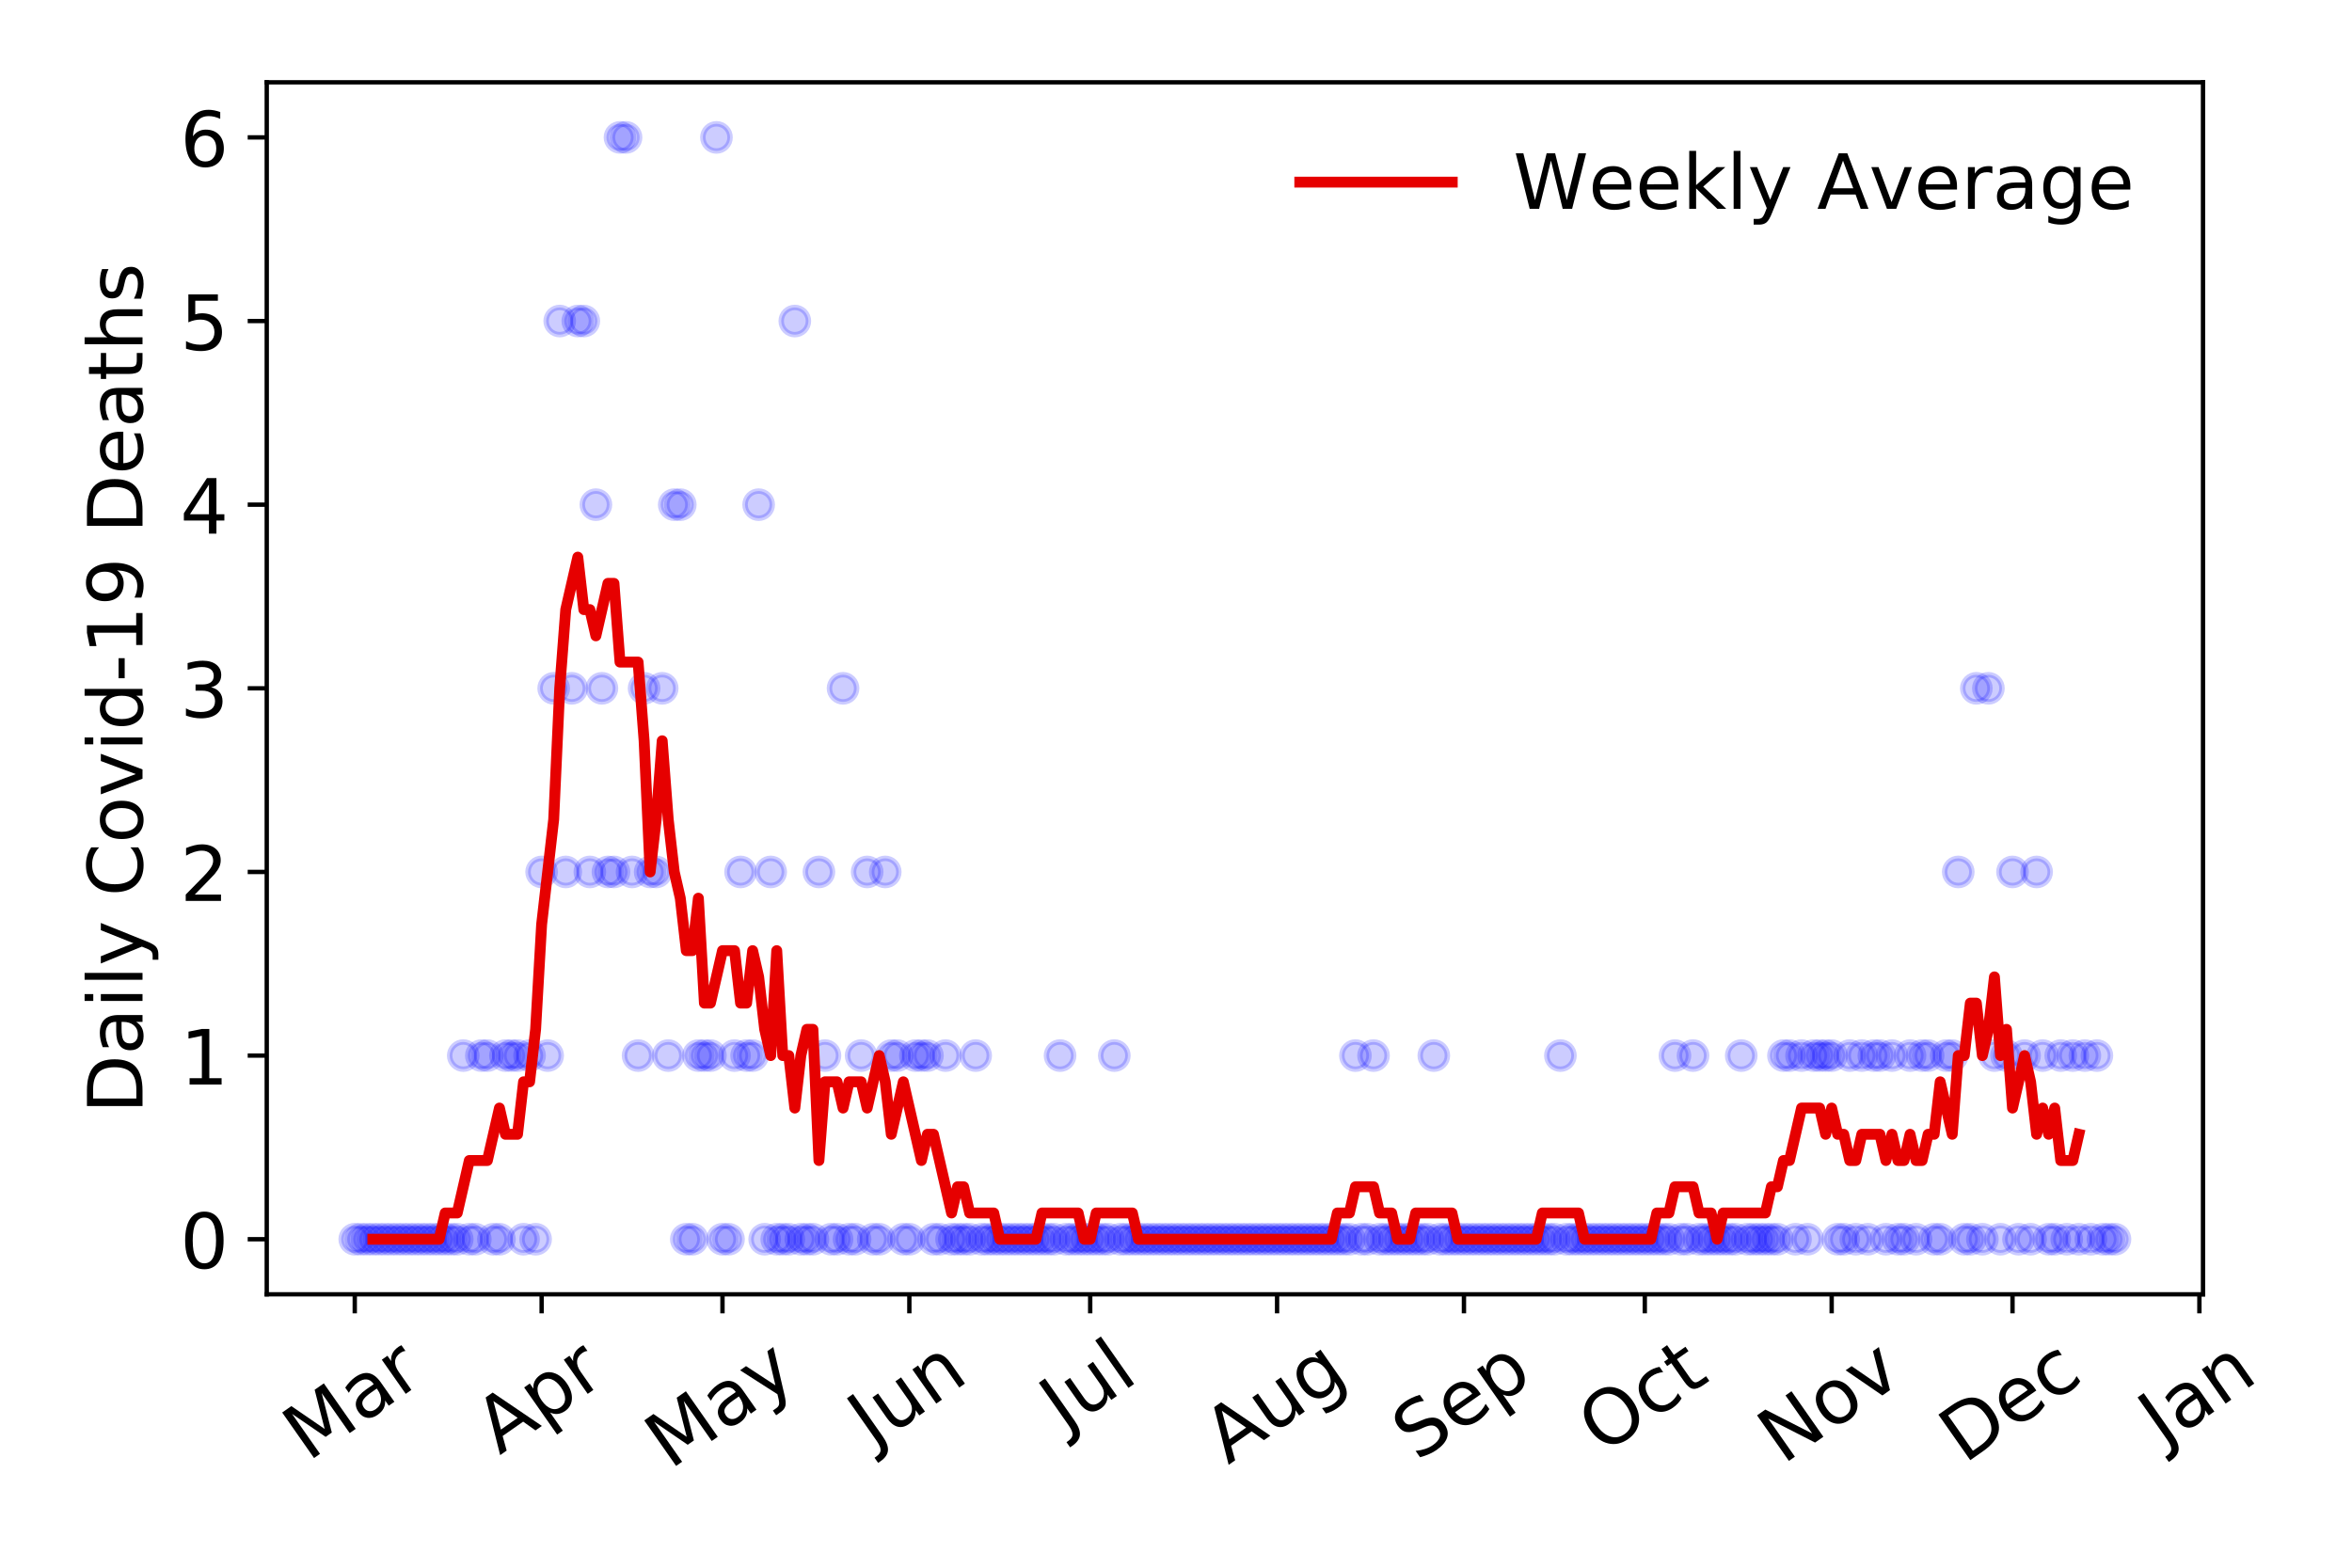 <?xml version="1.0" encoding="utf-8" standalone="no"?>
<!DOCTYPE svg PUBLIC "-//W3C//DTD SVG 1.1//EN"
  "http://www.w3.org/Graphics/SVG/1.1/DTD/svg11.dtd">
<!-- Created with matplotlib (https://matplotlib.org/) -->
<svg height="288pt" version="1.1" viewBox="0 0 432 288" width="432pt" xmlns="http://www.w3.org/2000/svg" xmlns:xlink="http://www.w3.org/1999/xlink">
 <defs>
  <style type="text/css">
*{stroke-linecap:butt;stroke-linejoin:round;}
  </style>
 </defs>
 <g id="figure_1">
  <g id="patch_1">
   <path d="M 0 288 
L 432 288 
L 432 0 
L 0 0 
z
" style="fill:#ffffff;"/>
  </g>
  <g id="axes_1">
   <g id="patch_2">
    <path d="M 48.995 237.778 
L 404.633 237.778 
L 404.633 15.12 
L 48.995 15.12 
z
" style="fill:#ffffff;"/>
   </g>
   <g id="matplotlib.axis_1">
    <g id="xtick_1">
     <g id="line2d_1">
      <defs>
       <path d="M 0 0 
L 0 3.5 
" id="m8a4ecd7036" style="stroke:#000000;stroke-width:0.8;"/>
      </defs>
      <g>
       <use style="stroke:#000000;stroke-width:0.8;" x="65.16" xlink:href="#m8a4ecd7036" y="237.778"/>
      </g>
     </g>
     <g id="text_1">
      <!-- Mar -->
      <defs>
       <path d="M 9.812 72.906 
L 24.516 72.906 
L 43.109 23.297 
L 61.812 72.906 
L 76.516 72.906 
L 76.516 0 
L 66.891 0 
L 66.891 64.016 
L 48.094 14.016 
L 38.188 14.016 
L 19.391 64.016 
L 19.391 0 
L 9.812 0 
z
" id="DejaVuSans-77"/>
       <path d="M 34.281 27.484 
Q 23.391 27.484 19.188 25 
Q 14.984 22.516 14.984 16.5 
Q 14.984 11.719 18.141 8.906 
Q 21.297 6.109 26.703 6.109 
Q 34.188 6.109 38.703 11.406 
Q 43.219 16.703 43.219 25.484 
L 43.219 27.484 
z
M 52.203 31.203 
L 52.203 0 
L 43.219 0 
L 43.219 8.297 
Q 40.141 3.328 35.547 0.953 
Q 30.953 -1.422 24.312 -1.422 
Q 15.922 -1.422 10.953 3.297 
Q 6 8.016 6 15.922 
Q 6 25.141 12.172 29.828 
Q 18.359 34.516 30.609 34.516 
L 43.219 34.516 
L 43.219 35.406 
Q 43.219 41.609 39.141 45 
Q 35.062 48.391 27.688 48.391 
Q 23 48.391 18.547 47.266 
Q 14.109 46.141 10.016 43.891 
L 10.016 52.203 
Q 14.938 54.109 19.578 55.047 
Q 24.219 56 28.609 56 
Q 40.484 56 46.344 49.844 
Q 52.203 43.703 52.203 31.203 
z
" id="DejaVuSans-97"/>
       <path d="M 41.109 46.297 
Q 39.594 47.172 37.812 47.578 
Q 36.031 48 33.891 48 
Q 26.266 48 22.188 43.047 
Q 18.109 38.094 18.109 28.812 
L 18.109 0 
L 9.078 0 
L 9.078 54.688 
L 18.109 54.688 
L 18.109 46.188 
Q 20.953 51.172 25.484 53.578 
Q 30.031 56 36.531 56 
Q 37.453 56 38.578 55.875 
Q 39.703 55.766 41.062 55.516 
z
" id="DejaVuSans-114"/>
      </defs>
      <g transform="translate(56.558 268.643)rotate(-35)scale(0.14 -0.14)">
       <use xlink:href="#DejaVuSans-77"/>
       <use x="86.279" xlink:href="#DejaVuSans-97"/>
       <use x="147.559" xlink:href="#DejaVuSans-114"/>
      </g>
     </g>
    </g>
    <g id="xtick_2">
     <g id="line2d_2">
      <g>
       <use style="stroke:#000000;stroke-width:0.8;" x="99.484" xlink:href="#m8a4ecd7036" y="237.778"/>
      </g>
     </g>
     <g id="text_2">
      <!-- Apr -->
      <defs>
       <path d="M 34.188 63.188 
L 20.797 26.906 
L 47.609 26.906 
z
M 28.609 72.906 
L 39.797 72.906 
L 67.578 0 
L 57.328 0 
L 50.688 18.703 
L 17.828 18.703 
L 11.188 0 
L 0.781 0 
z
" id="DejaVuSans-65"/>
       <path d="M 18.109 8.203 
L 18.109 -20.797 
L 9.078 -20.797 
L 9.078 54.688 
L 18.109 54.688 
L 18.109 46.391 
Q 20.953 51.266 25.266 53.625 
Q 29.594 56 35.594 56 
Q 45.562 56 51.781 48.094 
Q 58.016 40.188 58.016 27.297 
Q 58.016 14.406 51.781 6.484 
Q 45.562 -1.422 35.594 -1.422 
Q 29.594 -1.422 25.266 0.953 
Q 20.953 3.328 18.109 8.203 
z
M 48.688 27.297 
Q 48.688 37.203 44.609 42.844 
Q 40.531 48.484 33.406 48.484 
Q 26.266 48.484 22.188 42.844 
Q 18.109 37.203 18.109 27.297 
Q 18.109 17.391 22.188 11.75 
Q 26.266 6.109 33.406 6.109 
Q 40.531 6.109 44.609 11.75 
Q 48.688 17.391 48.688 27.297 
z
" id="DejaVuSans-112"/>
      </defs>
      <g transform="translate(91.78 267.384)rotate(-35)scale(0.14 -0.14)">
       <use xlink:href="#DejaVuSans-65"/>
       <use x="68.408" xlink:href="#DejaVuSans-112"/>
       <use x="131.885" xlink:href="#DejaVuSans-114"/>
      </g>
     </g>
    </g>
    <g id="xtick_3">
     <g id="line2d_3">
      <g>
       <use style="stroke:#000000;stroke-width:0.8;" x="132.701" xlink:href="#m8a4ecd7036" y="237.778"/>
      </g>
     </g>
     <g id="text_3">
      <!-- May -->
      <defs>
       <path d="M 32.172 -5.078 
Q 28.375 -14.844 24.75 -17.812 
Q 21.141 -20.797 15.094 -20.797 
L 7.906 -20.797 
L 7.906 -13.281 
L 13.188 -13.281 
Q 16.891 -13.281 18.938 -11.516 
Q 21 -9.766 23.484 -3.219 
L 25.094 0.875 
L 2.984 54.688 
L 12.5 54.688 
L 29.594 11.922 
L 46.688 54.688 
L 56.203 54.688 
z
" id="DejaVuSans-121"/>
      </defs>
      <g transform="translate(123.061 270.094)rotate(-35)scale(0.14 -0.14)">
       <use xlink:href="#DejaVuSans-77"/>
       <use x="86.279" xlink:href="#DejaVuSans-97"/>
       <use x="147.559" xlink:href="#DejaVuSans-121"/>
      </g>
     </g>
    </g>
    <g id="xtick_4">
     <g id="line2d_4">
      <g>
       <use style="stroke:#000000;stroke-width:0.8;" x="167.024" xlink:href="#m8a4ecd7036" y="237.778"/>
      </g>
     </g>
     <g id="text_4">
      <!-- Jun -->
      <defs>
       <path d="M 9.812 72.906 
L 19.672 72.906 
L 19.672 5.078 
Q 19.672 -8.109 14.672 -14.062 
Q 9.672 -20.016 -1.422 -20.016 
L -5.172 -20.016 
L -5.172 -11.719 
L -2.094 -11.719 
Q 4.438 -11.719 7.125 -8.047 
Q 9.812 -4.391 9.812 5.078 
z
" id="DejaVuSans-74"/>
       <path d="M 8.5 21.578 
L 8.5 54.688 
L 17.484 54.688 
L 17.484 21.922 
Q 17.484 14.156 20.5 10.266 
Q 23.531 6.391 29.594 6.391 
Q 36.859 6.391 41.078 11.031 
Q 45.312 15.672 45.312 23.688 
L 45.312 54.688 
L 54.297 54.688 
L 54.297 0 
L 45.312 0 
L 45.312 8.406 
Q 42.047 3.422 37.719 1 
Q 33.406 -1.422 27.688 -1.422 
Q 18.266 -1.422 13.375 4.438 
Q 8.5 10.297 8.5 21.578 
z
M 31.109 56 
z
" id="DejaVuSans-117"/>
       <path d="M 54.891 33.016 
L 54.891 0 
L 45.906 0 
L 45.906 32.719 
Q 45.906 40.484 42.875 44.328 
Q 39.844 48.188 33.797 48.188 
Q 26.516 48.188 22.312 43.547 
Q 18.109 38.922 18.109 30.906 
L 18.109 0 
L 9.078 0 
L 9.078 54.688 
L 18.109 54.688 
L 18.109 46.188 
Q 21.344 51.125 25.703 53.562 
Q 30.078 56 35.797 56 
Q 45.219 56 50.047 50.172 
Q 54.891 44.344 54.891 33.016 
z
" id="DejaVuSans-110"/>
      </defs>
      <g transform="translate(160.281 266.039)rotate(-35)scale(0.14 -0.14)">
       <use xlink:href="#DejaVuSans-74"/>
       <use x="29.492" xlink:href="#DejaVuSans-117"/>
       <use x="92.871" xlink:href="#DejaVuSans-110"/>
      </g>
     </g>
    </g>
    <g id="xtick_5">
     <g id="line2d_5">
      <g>
       <use style="stroke:#000000;stroke-width:0.8;" x="200.241" xlink:href="#m8a4ecd7036" y="237.778"/>
      </g>
     </g>
     <g id="text_5">
      <!-- Jul -->
      <defs>
       <path d="M 9.422 75.984 
L 18.406 75.984 
L 18.406 0 
L 9.422 0 
z
" id="DejaVuSans-108"/>
      </defs>
      <g transform="translate(195.538 263.181)rotate(-35)scale(0.14 -0.14)">
       <use xlink:href="#DejaVuSans-74"/>
       <use x="29.492" xlink:href="#DejaVuSans-117"/>
       <use x="92.871" xlink:href="#DejaVuSans-108"/>
      </g>
     </g>
    </g>
    <g id="xtick_6">
     <g id="line2d_6">
      <g>
       <use style="stroke:#000000;stroke-width:0.8;" x="234.565" xlink:href="#m8a4ecd7036" y="237.778"/>
      </g>
     </g>
     <g id="text_6">
      <!-- Aug -->
      <defs>
       <path d="M 45.406 27.984 
Q 45.406 37.75 41.375 43.109 
Q 37.359 48.484 30.078 48.484 
Q 22.859 48.484 18.828 43.109 
Q 14.797 37.75 14.797 27.984 
Q 14.797 18.266 18.828 12.891 
Q 22.859 7.516 30.078 7.516 
Q 37.359 7.516 41.375 12.891 
Q 45.406 18.266 45.406 27.984 
z
M 54.391 6.781 
Q 54.391 -7.172 48.188 -13.984 
Q 42 -20.797 29.203 -20.797 
Q 24.469 -20.797 20.266 -20.094 
Q 16.062 -19.391 12.109 -17.922 
L 12.109 -9.188 
Q 16.062 -11.328 19.922 -12.344 
Q 23.781 -13.375 27.781 -13.375 
Q 36.625 -13.375 41.016 -8.766 
Q 45.406 -4.156 45.406 5.172 
L 45.406 9.625 
Q 42.625 4.781 38.281 2.391 
Q 33.938 0 27.875 0 
Q 17.828 0 11.672 7.656 
Q 5.516 15.328 5.516 27.984 
Q 5.516 40.672 11.672 48.328 
Q 17.828 56 27.875 56 
Q 33.938 56 38.281 53.609 
Q 42.625 51.219 45.406 46.391 
L 45.406 54.688 
L 54.391 54.688 
z
" id="DejaVuSans-103"/>
      </defs>
      <g transform="translate(225.584 269.172)rotate(-35)scale(0.14 -0.14)">
       <use xlink:href="#DejaVuSans-65"/>
       <use x="68.408" xlink:href="#DejaVuSans-117"/>
       <use x="131.787" xlink:href="#DejaVuSans-103"/>
      </g>
     </g>
    </g>
    <g id="xtick_7">
     <g id="line2d_7">
      <g>
       <use style="stroke:#000000;stroke-width:0.8;" x="268.888" xlink:href="#m8a4ecd7036" y="237.778"/>
      </g>
     </g>
     <g id="text_7">
      <!-- Sep -->
      <defs>
       <path d="M 53.516 70.516 
L 53.516 60.891 
Q 47.906 63.578 42.922 64.891 
Q 37.938 66.219 33.297 66.219 
Q 25.25 66.219 20.875 63.094 
Q 16.5 59.969 16.5 54.203 
Q 16.5 49.359 19.406 46.891 
Q 22.312 44.438 30.422 42.922 
L 36.375 41.703 
Q 47.406 39.594 52.656 34.297 
Q 57.906 29 57.906 20.125 
Q 57.906 9.516 50.797 4.047 
Q 43.703 -1.422 29.984 -1.422 
Q 24.812 -1.422 18.969 -0.25 
Q 13.141 0.922 6.891 3.219 
L 6.891 13.375 
Q 12.891 10.016 18.656 8.297 
Q 24.422 6.594 29.984 6.594 
Q 38.422 6.594 43.016 9.906 
Q 47.609 13.234 47.609 19.391 
Q 47.609 24.75 44.312 27.781 
Q 41.016 30.812 33.5 32.328 
L 27.484 33.5 
Q 16.453 35.688 11.516 40.375 
Q 6.594 45.062 6.594 53.422 
Q 6.594 63.094 13.406 68.656 
Q 20.219 74.219 32.172 74.219 
Q 37.312 74.219 42.625 73.281 
Q 47.953 72.359 53.516 70.516 
z
" id="DejaVuSans-83"/>
       <path d="M 56.203 29.594 
L 56.203 25.203 
L 14.891 25.203 
Q 15.484 15.922 20.484 11.062 
Q 25.484 6.203 34.422 6.203 
Q 39.594 6.203 44.453 7.469 
Q 49.312 8.734 54.109 11.281 
L 54.109 2.781 
Q 49.266 0.734 44.188 -0.344 
Q 39.109 -1.422 33.891 -1.422 
Q 20.797 -1.422 13.156 6.188 
Q 5.516 13.812 5.516 26.812 
Q 5.516 40.234 12.766 48.109 
Q 20.016 56 32.328 56 
Q 43.359 56 49.781 48.891 
Q 56.203 41.797 56.203 29.594 
z
M 47.219 32.234 
Q 47.125 39.594 43.094 43.984 
Q 39.062 48.391 32.422 48.391 
Q 24.906 48.391 20.391 44.141 
Q 15.875 39.891 15.188 32.172 
z
" id="DejaVuSans-101"/>
      </defs>
      <g transform="translate(260.295 268.629)rotate(-35)scale(0.14 -0.14)">
       <use xlink:href="#DejaVuSans-83"/>
       <use x="63.477" xlink:href="#DejaVuSans-101"/>
       <use x="125" xlink:href="#DejaVuSans-112"/>
      </g>
     </g>
    </g>
    <g id="xtick_8">
     <g id="line2d_8">
      <g>
       <use style="stroke:#000000;stroke-width:0.8;" x="302.105" xlink:href="#m8a4ecd7036" y="237.778"/>
      </g>
     </g>
     <g id="text_8">
      <!-- Oct -->
      <defs>
       <path d="M 39.406 66.219 
Q 28.656 66.219 22.328 58.203 
Q 16.016 50.203 16.016 36.375 
Q 16.016 22.609 22.328 14.594 
Q 28.656 6.594 39.406 6.594 
Q 50.141 6.594 56.422 14.594 
Q 62.703 22.609 62.703 36.375 
Q 62.703 50.203 56.422 58.203 
Q 50.141 66.219 39.406 66.219 
z
M 39.406 74.219 
Q 54.734 74.219 63.906 63.938 
Q 73.094 53.656 73.094 36.375 
Q 73.094 19.141 63.906 8.859 
Q 54.734 -1.422 39.406 -1.422 
Q 24.031 -1.422 14.812 8.828 
Q 5.609 19.094 5.609 36.375 
Q 5.609 53.656 14.812 63.938 
Q 24.031 74.219 39.406 74.219 
z
" id="DejaVuSans-79"/>
       <path d="M 48.781 52.594 
L 48.781 44.188 
Q 44.969 46.297 41.141 47.344 
Q 37.312 48.391 33.406 48.391 
Q 24.656 48.391 19.812 42.844 
Q 14.984 37.312 14.984 27.297 
Q 14.984 17.281 19.812 11.734 
Q 24.656 6.203 33.406 6.203 
Q 37.312 6.203 41.141 7.25 
Q 44.969 8.297 48.781 10.406 
L 48.781 2.094 
Q 45.016 0.344 40.984 -0.531 
Q 36.969 -1.422 32.422 -1.422 
Q 20.062 -1.422 12.781 6.344 
Q 5.516 14.109 5.516 27.297 
Q 5.516 40.672 12.859 48.328 
Q 20.219 56 33.016 56 
Q 37.156 56 41.109 55.141 
Q 45.062 54.297 48.781 52.594 
z
" id="DejaVuSans-99"/>
       <path d="M 18.312 70.219 
L 18.312 54.688 
L 36.812 54.688 
L 36.812 47.703 
L 18.312 47.703 
L 18.312 18.016 
Q 18.312 11.328 20.141 9.422 
Q 21.969 7.516 27.594 7.516 
L 36.812 7.516 
L 36.812 0 
L 27.594 0 
Q 17.188 0 13.234 3.875 
Q 9.281 7.766 9.281 18.016 
L 9.281 47.703 
L 2.688 47.703 
L 2.688 54.688 
L 9.281 54.688 
L 9.281 70.219 
z
" id="DejaVuSans-116"/>
      </defs>
      <g transform="translate(294.406 267.377)rotate(-35)scale(0.14 -0.14)">
       <use xlink:href="#DejaVuSans-79"/>
       <use x="78.711" xlink:href="#DejaVuSans-99"/>
       <use x="133.691" xlink:href="#DejaVuSans-116"/>
      </g>
     </g>
    </g>
    <g id="xtick_9">
     <g id="line2d_9">
      <g>
       <use style="stroke:#000000;stroke-width:0.8;" x="336.429" xlink:href="#m8a4ecd7036" y="237.778"/>
      </g>
     </g>
     <g id="text_9">
      <!-- Nov -->
      <defs>
       <path d="M 9.812 72.906 
L 23.094 72.906 
L 55.422 11.922 
L 55.422 72.906 
L 64.984 72.906 
L 64.984 0 
L 51.703 0 
L 19.391 60.984 
L 19.391 0 
L 9.812 0 
z
" id="DejaVuSans-78"/>
       <path d="M 30.609 48.391 
Q 23.391 48.391 19.188 42.75 
Q 14.984 37.109 14.984 27.297 
Q 14.984 17.484 19.156 11.844 
Q 23.344 6.203 30.609 6.203 
Q 37.797 6.203 41.984 11.859 
Q 46.188 17.531 46.188 27.297 
Q 46.188 37.016 41.984 42.703 
Q 37.797 48.391 30.609 48.391 
z
M 30.609 56 
Q 42.328 56 49.016 48.375 
Q 55.719 40.766 55.719 27.297 
Q 55.719 13.875 49.016 6.219 
Q 42.328 -1.422 30.609 -1.422 
Q 18.844 -1.422 12.172 6.219 
Q 5.516 13.875 5.516 27.297 
Q 5.516 40.766 12.172 48.375 
Q 18.844 56 30.609 56 
z
" id="DejaVuSans-111"/>
       <path d="M 2.984 54.688 
L 12.5 54.688 
L 29.594 8.797 
L 46.688 54.688 
L 56.203 54.688 
L 35.688 0 
L 23.484 0 
z
" id="DejaVuSans-118"/>
      </defs>
      <g transform="translate(327.452 269.166)rotate(-35)scale(0.14 -0.14)">
       <use xlink:href="#DejaVuSans-78"/>
       <use x="74.805" xlink:href="#DejaVuSans-111"/>
       <use x="135.986" xlink:href="#DejaVuSans-118"/>
      </g>
     </g>
    </g>
    <g id="xtick_10">
     <g id="line2d_10">
      <g>
       <use style="stroke:#000000;stroke-width:0.8;" x="369.645" xlink:href="#m8a4ecd7036" y="237.778"/>
      </g>
     </g>
     <g id="text_10">
      <!-- Dec -->
      <defs>
       <path d="M 19.672 64.797 
L 19.672 8.109 
L 31.594 8.109 
Q 46.688 8.109 53.688 14.938 
Q 60.688 21.781 60.688 36.531 
Q 60.688 51.172 53.688 57.984 
Q 46.688 64.797 31.594 64.797 
z
M 9.812 72.906 
L 30.078 72.906 
Q 51.266 72.906 61.172 64.094 
Q 71.094 55.281 71.094 36.531 
Q 71.094 17.672 61.125 8.828 
Q 51.172 0 30.078 0 
L 9.812 0 
z
" id="DejaVuSans-68"/>
      </defs>
      <g transform="translate(360.765 269.032)rotate(-35)scale(0.14 -0.14)">
       <use xlink:href="#DejaVuSans-68"/>
       <use x="77.002" xlink:href="#DejaVuSans-101"/>
       <use x="138.525" xlink:href="#DejaVuSans-99"/>
      </g>
     </g>
    </g>
    <g id="xtick_11">
     <g id="line2d_11">
      <g>
       <use style="stroke:#000000;stroke-width:0.8;" x="403.969" xlink:href="#m8a4ecd7036" y="237.778"/>
      </g>
     </g>
     <g id="text_11">
      <!-- Jan -->
      <g transform="translate(397.345 265.871)rotate(-35)scale(0.14 -0.14)">
       <use xlink:href="#DejaVuSans-74"/>
       <use x="29.492" xlink:href="#DejaVuSans-97"/>
       <use x="90.771" xlink:href="#DejaVuSans-110"/>
      </g>
     </g>
    </g>
   </g>
   <g id="matplotlib.axis_2">
    <g id="ytick_1">
     <g id="line2d_12">
      <defs>
       <path d="M 0 0 
L -3.5 0 
" id="mc1c408a0e3" style="stroke:#000000;stroke-width:0.8;"/>
      </defs>
      <g>
       <use style="stroke:#000000;stroke-width:0.8;" x="48.995" xlink:href="#mc1c408a0e3" y="227.657"/>
      </g>
     </g>
     <g id="text_12">
      <!-- 0 -->
      <defs>
       <path d="M 31.781 66.406 
Q 24.172 66.406 20.328 58.906 
Q 16.5 51.422 16.5 36.375 
Q 16.5 21.391 20.328 13.891 
Q 24.172 6.391 31.781 6.391 
Q 39.453 6.391 43.281 13.891 
Q 47.125 21.391 47.125 36.375 
Q 47.125 51.422 43.281 58.906 
Q 39.453 66.406 31.781 66.406 
z
M 31.781 74.219 
Q 44.047 74.219 50.516 64.516 
Q 56.984 54.828 56.984 36.375 
Q 56.984 17.969 50.516 8.266 
Q 44.047 -1.422 31.781 -1.422 
Q 19.531 -1.422 13.062 8.266 
Q 6.594 17.969 6.594 36.375 
Q 6.594 54.828 13.062 64.516 
Q 19.531 74.219 31.781 74.219 
z
" id="DejaVuSans-48"/>
      </defs>
      <g transform="translate(33.087 232.976)scale(0.14 -0.14)">
       <use xlink:href="#DejaVuSans-48"/>
      </g>
     </g>
    </g>
    <g id="ytick_2">
     <g id="line2d_13">
      <g>
       <use style="stroke:#000000;stroke-width:0.8;" x="48.995" xlink:href="#mc1c408a0e3" y="193.921"/>
      </g>
     </g>
     <g id="text_13">
      <!-- 1 -->
      <defs>
       <path d="M 12.406 8.297 
L 28.516 8.297 
L 28.516 63.922 
L 10.984 60.406 
L 10.984 69.391 
L 28.422 72.906 
L 38.281 72.906 
L 38.281 8.297 
L 54.391 8.297 
L 54.391 0 
L 12.406 0 
z
" id="DejaVuSans-49"/>
      </defs>
      <g transform="translate(33.087 199.24)scale(0.14 -0.14)">
       <use xlink:href="#DejaVuSans-49"/>
      </g>
     </g>
    </g>
    <g id="ytick_3">
     <g id="line2d_14">
      <g>
       <use style="stroke:#000000;stroke-width:0.8;" x="48.995" xlink:href="#mc1c408a0e3" y="160.185"/>
      </g>
     </g>
     <g id="text_14">
      <!-- 2 -->
      <defs>
       <path d="M 19.188 8.297 
L 53.609 8.297 
L 53.609 0 
L 7.328 0 
L 7.328 8.297 
Q 12.938 14.109 22.625 23.891 
Q 32.328 33.688 34.812 36.531 
Q 39.547 41.844 41.422 45.531 
Q 43.312 49.219 43.312 52.781 
Q 43.312 58.594 39.234 62.25 
Q 35.156 65.922 28.609 65.922 
Q 23.969 65.922 18.812 64.312 
Q 13.672 62.703 7.812 59.422 
L 7.812 69.391 
Q 13.766 71.781 18.938 73 
Q 24.125 74.219 28.422 74.219 
Q 39.75 74.219 46.484 68.547 
Q 53.219 62.891 53.219 53.422 
Q 53.219 48.922 51.531 44.891 
Q 49.859 40.875 45.406 35.406 
Q 44.188 33.984 37.641 27.219 
Q 31.109 20.453 19.188 8.297 
z
" id="DejaVuSans-50"/>
      </defs>
      <g transform="translate(33.087 165.504)scale(0.14 -0.14)">
       <use xlink:href="#DejaVuSans-50"/>
      </g>
     </g>
    </g>
    <g id="ytick_4">
     <g id="line2d_15">
      <g>
       <use style="stroke:#000000;stroke-width:0.8;" x="48.995" xlink:href="#mc1c408a0e3" y="126.449"/>
      </g>
     </g>
     <g id="text_15">
      <!-- 3 -->
      <defs>
       <path d="M 40.578 39.312 
Q 47.656 37.797 51.625 33 
Q 55.609 28.219 55.609 21.188 
Q 55.609 10.406 48.188 4.484 
Q 40.766 -1.422 27.094 -1.422 
Q 22.516 -1.422 17.656 -0.516 
Q 12.797 0.391 7.625 2.203 
L 7.625 11.719 
Q 11.719 9.328 16.594 8.109 
Q 21.484 6.891 26.812 6.891 
Q 36.078 6.891 40.938 10.547 
Q 45.797 14.203 45.797 21.188 
Q 45.797 27.641 41.281 31.266 
Q 36.766 34.906 28.719 34.906 
L 20.219 34.906 
L 20.219 43.016 
L 29.109 43.016 
Q 36.375 43.016 40.234 45.922 
Q 44.094 48.828 44.094 54.297 
Q 44.094 59.906 40.109 62.906 
Q 36.141 65.922 28.719 65.922 
Q 24.656 65.922 20.016 65.031 
Q 15.375 64.156 9.812 62.312 
L 9.812 71.094 
Q 15.438 72.656 20.344 73.438 
Q 25.25 74.219 29.594 74.219 
Q 40.828 74.219 47.359 69.109 
Q 53.906 64.016 53.906 55.328 
Q 53.906 49.266 50.438 45.094 
Q 46.969 40.922 40.578 39.312 
z
" id="DejaVuSans-51"/>
      </defs>
      <g transform="translate(33.087 131.768)scale(0.14 -0.14)">
       <use xlink:href="#DejaVuSans-51"/>
      </g>
     </g>
    </g>
    <g id="ytick_5">
     <g id="line2d_16">
      <g>
       <use style="stroke:#000000;stroke-width:0.8;" x="48.995" xlink:href="#mc1c408a0e3" y="92.713"/>
      </g>
     </g>
     <g id="text_16">
      <!-- 4 -->
      <defs>
       <path d="M 37.797 64.312 
L 12.891 25.391 
L 37.797 25.391 
z
M 35.203 72.906 
L 47.609 72.906 
L 47.609 25.391 
L 58.016 25.391 
L 58.016 17.188 
L 47.609 17.188 
L 47.609 0 
L 37.797 0 
L 37.797 17.188 
L 4.891 17.188 
L 4.891 26.703 
z
" id="DejaVuSans-52"/>
      </defs>
      <g transform="translate(33.087 98.032)scale(0.14 -0.14)">
       <use xlink:href="#DejaVuSans-52"/>
      </g>
     </g>
    </g>
    <g id="ytick_6">
     <g id="line2d_17">
      <g>
       <use style="stroke:#000000;stroke-width:0.8;" x="48.995" xlink:href="#mc1c408a0e3" y="58.977"/>
      </g>
     </g>
     <g id="text_17">
      <!-- 5 -->
      <defs>
       <path d="M 10.797 72.906 
L 49.516 72.906 
L 49.516 64.594 
L 19.828 64.594 
L 19.828 46.734 
Q 21.969 47.469 24.109 47.828 
Q 26.266 48.188 28.422 48.188 
Q 40.625 48.188 47.75 41.5 
Q 54.891 34.812 54.891 23.391 
Q 54.891 11.625 47.562 5.094 
Q 40.234 -1.422 26.906 -1.422 
Q 22.312 -1.422 17.547 -0.641 
Q 12.797 0.141 7.719 1.703 
L 7.719 11.625 
Q 12.109 9.234 16.797 8.062 
Q 21.484 6.891 26.703 6.891 
Q 35.156 6.891 40.078 11.328 
Q 45.016 15.766 45.016 23.391 
Q 45.016 31 40.078 35.438 
Q 35.156 39.891 26.703 39.891 
Q 22.75 39.891 18.812 39.016 
Q 14.891 38.141 10.797 36.281 
z
" id="DejaVuSans-53"/>
      </defs>
      <g transform="translate(33.087 64.296)scale(0.14 -0.14)">
       <use xlink:href="#DejaVuSans-53"/>
      </g>
     </g>
    </g>
    <g id="ytick_7">
     <g id="line2d_18">
      <g>
       <use style="stroke:#000000;stroke-width:0.8;" x="48.995" xlink:href="#mc1c408a0e3" y="25.241"/>
      </g>
     </g>
     <g id="text_18">
      <!-- 6 -->
      <defs>
       <path d="M 33.016 40.375 
Q 26.375 40.375 22.484 35.828 
Q 18.609 31.297 18.609 23.391 
Q 18.609 15.531 22.484 10.953 
Q 26.375 6.391 33.016 6.391 
Q 39.656 6.391 43.531 10.953 
Q 47.406 15.531 47.406 23.391 
Q 47.406 31.297 43.531 35.828 
Q 39.656 40.375 33.016 40.375 
z
M 52.594 71.297 
L 52.594 62.312 
Q 48.875 64.062 45.094 64.984 
Q 41.312 65.922 37.594 65.922 
Q 27.828 65.922 22.672 59.328 
Q 17.531 52.734 16.797 39.406 
Q 19.672 43.656 24.016 45.922 
Q 28.375 48.188 33.594 48.188 
Q 44.578 48.188 50.953 41.516 
Q 57.328 34.859 57.328 23.391 
Q 57.328 12.156 50.688 5.359 
Q 44.047 -1.422 33.016 -1.422 
Q 20.359 -1.422 13.672 8.266 
Q 6.984 17.969 6.984 36.375 
Q 6.984 53.656 15.188 63.938 
Q 23.391 74.219 37.203 74.219 
Q 40.922 74.219 44.703 73.484 
Q 48.484 72.75 52.594 71.297 
z
" id="DejaVuSans-54"/>
      </defs>
      <g transform="translate(33.087 30.56)scale(0.14 -0.14)">
       <use xlink:href="#DejaVuSans-54"/>
      </g>
     </g>
    </g>
    <g id="text_19">
     <!-- Daily Covid-19 Deaths -->
     <defs>
      <path d="M 9.422 54.688 
L 18.406 54.688 
L 18.406 0 
L 9.422 0 
z
M 9.422 75.984 
L 18.406 75.984 
L 18.406 64.594 
L 9.422 64.594 
z
" id="DejaVuSans-105"/>
      <path id="DejaVuSans-32"/>
      <path d="M 64.406 67.281 
L 64.406 56.891 
Q 59.422 61.531 53.781 63.812 
Q 48.141 66.109 41.797 66.109 
Q 29.297 66.109 22.656 58.469 
Q 16.016 50.828 16.016 36.375 
Q 16.016 21.969 22.656 14.328 
Q 29.297 6.688 41.797 6.688 
Q 48.141 6.688 53.781 8.984 
Q 59.422 11.281 64.406 15.922 
L 64.406 5.609 
Q 59.234 2.094 53.438 0.328 
Q 47.656 -1.422 41.219 -1.422 
Q 24.656 -1.422 15.125 8.703 
Q 5.609 18.844 5.609 36.375 
Q 5.609 53.953 15.125 64.078 
Q 24.656 74.219 41.219 74.219 
Q 47.75 74.219 53.531 72.484 
Q 59.328 70.75 64.406 67.281 
z
" id="DejaVuSans-67"/>
      <path d="M 45.406 46.391 
L 45.406 75.984 
L 54.391 75.984 
L 54.391 0 
L 45.406 0 
L 45.406 8.203 
Q 42.578 3.328 38.25 0.953 
Q 33.938 -1.422 27.875 -1.422 
Q 17.969 -1.422 11.734 6.484 
Q 5.516 14.406 5.516 27.297 
Q 5.516 40.188 11.734 48.094 
Q 17.969 56 27.875 56 
Q 33.938 56 38.25 53.625 
Q 42.578 51.266 45.406 46.391 
z
M 14.797 27.297 
Q 14.797 17.391 18.875 11.75 
Q 22.953 6.109 30.078 6.109 
Q 37.203 6.109 41.297 11.75 
Q 45.406 17.391 45.406 27.297 
Q 45.406 37.203 41.297 42.844 
Q 37.203 48.484 30.078 48.484 
Q 22.953 48.484 18.875 42.844 
Q 14.797 37.203 14.797 27.297 
z
" id="DejaVuSans-100"/>
      <path d="M 4.891 31.391 
L 31.203 31.391 
L 31.203 23.391 
L 4.891 23.391 
z
" id="DejaVuSans-45"/>
      <path d="M 10.984 1.516 
L 10.984 10.5 
Q 14.703 8.734 18.5 7.812 
Q 22.312 6.891 25.984 6.891 
Q 35.75 6.891 40.891 13.453 
Q 46.047 20.016 46.781 33.406 
Q 43.953 29.203 39.594 26.953 
Q 35.25 24.703 29.984 24.703 
Q 19.047 24.703 12.672 31.312 
Q 6.297 37.938 6.297 49.422 
Q 6.297 60.641 12.938 67.422 
Q 19.578 74.219 30.609 74.219 
Q 43.266 74.219 49.922 64.516 
Q 56.594 54.828 56.594 36.375 
Q 56.594 19.141 48.406 8.859 
Q 40.234 -1.422 26.422 -1.422 
Q 22.703 -1.422 18.891 -0.688 
Q 15.094 0.047 10.984 1.516 
z
M 30.609 32.422 
Q 37.25 32.422 41.125 36.953 
Q 45.016 41.5 45.016 49.422 
Q 45.016 57.281 41.125 61.844 
Q 37.25 66.406 30.609 66.406 
Q 23.969 66.406 20.094 61.844 
Q 16.219 57.281 16.219 49.422 
Q 16.219 41.5 20.094 36.953 
Q 23.969 32.422 30.609 32.422 
z
" id="DejaVuSans-57"/>
      <path d="M 54.891 33.016 
L 54.891 0 
L 45.906 0 
L 45.906 32.719 
Q 45.906 40.484 42.875 44.328 
Q 39.844 48.188 33.797 48.188 
Q 26.516 48.188 22.312 43.547 
Q 18.109 38.922 18.109 30.906 
L 18.109 0 
L 9.078 0 
L 9.078 75.984 
L 18.109 75.984 
L 18.109 46.188 
Q 21.344 51.125 25.703 53.562 
Q 30.078 56 35.797 56 
Q 45.219 56 50.047 50.172 
Q 54.891 44.344 54.891 33.016 
z
" id="DejaVuSans-104"/>
      <path d="M 44.281 53.078 
L 44.281 44.578 
Q 40.484 46.531 36.375 47.5 
Q 32.281 48.484 27.875 48.484 
Q 21.188 48.484 17.844 46.438 
Q 14.5 44.391 14.5 40.281 
Q 14.5 37.156 16.891 35.375 
Q 19.281 33.594 26.516 31.984 
L 29.594 31.297 
Q 39.156 29.25 43.188 25.516 
Q 47.219 21.781 47.219 15.094 
Q 47.219 7.469 41.188 3.016 
Q 35.156 -1.422 24.609 -1.422 
Q 20.219 -1.422 15.453 -0.562 
Q 10.688 0.297 5.422 2 
L 5.422 11.281 
Q 10.406 8.688 15.234 7.391 
Q 20.062 6.109 24.812 6.109 
Q 31.156 6.109 34.562 8.281 
Q 37.984 10.453 37.984 14.406 
Q 37.984 18.062 35.516 20.016 
Q 33.062 21.969 24.703 23.781 
L 21.578 24.516 
Q 13.234 26.266 9.516 29.906 
Q 5.812 33.547 5.812 39.891 
Q 5.812 47.609 11.281 51.797 
Q 16.75 56 26.812 56 
Q 31.781 56 36.172 55.266 
Q 40.578 54.547 44.281 53.078 
z
" id="DejaVuSans-115"/>
     </defs>
     <g transform="translate(26.176 204.56)rotate(-90)scale(0.14 -0.14)">
      <use xlink:href="#DejaVuSans-68"/>
      <use x="77.002" xlink:href="#DejaVuSans-97"/>
      <use x="138.281" xlink:href="#DejaVuSans-105"/>
      <use x="166.064" xlink:href="#DejaVuSans-108"/>
      <use x="193.848" xlink:href="#DejaVuSans-121"/>
      <use x="253.027" xlink:href="#DejaVuSans-32"/>
      <use x="284.814" xlink:href="#DejaVuSans-67"/>
      <use x="354.639" xlink:href="#DejaVuSans-111"/>
      <use x="415.82" xlink:href="#DejaVuSans-118"/>
      <use x="475" xlink:href="#DejaVuSans-105"/>
      <use x="502.783" xlink:href="#DejaVuSans-100"/>
      <use x="566.26" xlink:href="#DejaVuSans-45"/>
      <use x="602.344" xlink:href="#DejaVuSans-49"/>
      <use x="665.967" xlink:href="#DejaVuSans-57"/>
      <use x="729.59" xlink:href="#DejaVuSans-32"/>
      <use x="761.377" xlink:href="#DejaVuSans-68"/>
      <use x="838.379" xlink:href="#DejaVuSans-101"/>
      <use x="899.902" xlink:href="#DejaVuSans-97"/>
      <use x="961.182" xlink:href="#DejaVuSans-116"/>
      <use x="1000.391" xlink:href="#DejaVuSans-104"/>
      <use x="1063.77" xlink:href="#DejaVuSans-115"/>
     </g>
    </g>
   </g>
   <g id="line2d_19">
    <defs>
     <path d="M 0 2.5 
C 0.663 2.5 1.299 2.237 1.768 1.768 
C 2.237 1.299 2.5 0.663 2.5 0 
C 2.5 -0.663 2.237 -1.299 1.768 -1.768 
C 1.299 -2.237 0.663 -2.5 0 -2.5 
C -0.663 -2.5 -1.299 -2.237 -1.768 -1.768 
C -2.237 -1.299 -2.5 -0.663 -2.5 0 
C -2.5 0.663 -2.237 1.299 -1.768 1.768 
C -1.299 2.237 -0.663 2.5 0 2.5 
z
" id="m4bee8a6e0f" style="stroke:#0000ff;stroke-opacity:0.2;"/>
    </defs>
    <g clip-path="url(#peab8a4ef91)">
     <use style="fill:#0000ff;fill-opacity:0.2;stroke:#0000ff;stroke-opacity:0.2;" x="65.16" xlink:href="#m4bee8a6e0f" y="227.657"/>
     <use style="fill:#0000ff;fill-opacity:0.2;stroke:#0000ff;stroke-opacity:0.2;" x="66.268" xlink:href="#m4bee8a6e0f" y="227.657"/>
     <use style="fill:#0000ff;fill-opacity:0.2;stroke:#0000ff;stroke-opacity:0.2;" x="67.375" xlink:href="#m4bee8a6e0f" y="227.657"/>
     <use style="fill:#0000ff;fill-opacity:0.2;stroke:#0000ff;stroke-opacity:0.2;" x="68.482" xlink:href="#m4bee8a6e0f" y="227.657"/>
     <use style="fill:#0000ff;fill-opacity:0.2;stroke:#0000ff;stroke-opacity:0.2;" x="69.589" xlink:href="#m4bee8a6e0f" y="227.657"/>
     <use style="fill:#0000ff;fill-opacity:0.2;stroke:#0000ff;stroke-opacity:0.2;" x="70.696" xlink:href="#m4bee8a6e0f" y="227.657"/>
     <use style="fill:#0000ff;fill-opacity:0.2;stroke:#0000ff;stroke-opacity:0.2;" x="71.804" xlink:href="#m4bee8a6e0f" y="227.657"/>
     <use style="fill:#0000ff;fill-opacity:0.2;stroke:#0000ff;stroke-opacity:0.2;" x="72.911" xlink:href="#m4bee8a6e0f" y="227.657"/>
     <use style="fill:#0000ff;fill-opacity:0.2;stroke:#0000ff;stroke-opacity:0.2;" x="74.018" xlink:href="#m4bee8a6e0f" y="227.657"/>
     <use style="fill:#0000ff;fill-opacity:0.2;stroke:#0000ff;stroke-opacity:0.2;" x="75.125" xlink:href="#m4bee8a6e0f" y="227.657"/>
     <use style="fill:#0000ff;fill-opacity:0.2;stroke:#0000ff;stroke-opacity:0.2;" x="76.233" xlink:href="#m4bee8a6e0f" y="227.657"/>
     <use style="fill:#0000ff;fill-opacity:0.2;stroke:#0000ff;stroke-opacity:0.2;" x="77.34" xlink:href="#m4bee8a6e0f" y="227.657"/>
     <use style="fill:#0000ff;fill-opacity:0.2;stroke:#0000ff;stroke-opacity:0.2;" x="78.447" xlink:href="#m4bee8a6e0f" y="227.657"/>
     <use style="fill:#0000ff;fill-opacity:0.2;stroke:#0000ff;stroke-opacity:0.2;" x="79.554" xlink:href="#m4bee8a6e0f" y="227.657"/>
     <use style="fill:#0000ff;fill-opacity:0.2;stroke:#0000ff;stroke-opacity:0.2;" x="80.661" xlink:href="#m4bee8a6e0f" y="227.657"/>
     <use style="fill:#0000ff;fill-opacity:0.2;stroke:#0000ff;stroke-opacity:0.2;" x="81.769" xlink:href="#m4bee8a6e0f" y="227.657"/>
     <use style="fill:#0000ff;fill-opacity:0.2;stroke:#0000ff;stroke-opacity:0.2;" x="82.876" xlink:href="#m4bee8a6e0f" y="227.657"/>
     <use style="fill:#0000ff;fill-opacity:0.2;stroke:#0000ff;stroke-opacity:0.2;" x="83.983" xlink:href="#m4bee8a6e0f" y="227.657"/>
     <use style="fill:#0000ff;fill-opacity:0.2;stroke:#0000ff;stroke-opacity:0.2;" x="85.09" xlink:href="#m4bee8a6e0f" y="193.921"/>
     <use style="fill:#0000ff;fill-opacity:0.2;stroke:#0000ff;stroke-opacity:0.2;" x="86.198" xlink:href="#m4bee8a6e0f" y="227.657"/>
     <use style="fill:#0000ff;fill-opacity:0.2;stroke:#0000ff;stroke-opacity:0.2;" x="87.305" xlink:href="#m4bee8a6e0f" y="227.657"/>
     <use style="fill:#0000ff;fill-opacity:0.2;stroke:#0000ff;stroke-opacity:0.2;" x="88.412" xlink:href="#m4bee8a6e0f" y="193.921"/>
     <use style="fill:#0000ff;fill-opacity:0.2;stroke:#0000ff;stroke-opacity:0.2;" x="89.519" xlink:href="#m4bee8a6e0f" y="193.921"/>
     <use style="fill:#0000ff;fill-opacity:0.2;stroke:#0000ff;stroke-opacity:0.2;" x="90.626" xlink:href="#m4bee8a6e0f" y="227.657"/>
     <use style="fill:#0000ff;fill-opacity:0.2;stroke:#0000ff;stroke-opacity:0.2;" x="91.734" xlink:href="#m4bee8a6e0f" y="227.657"/>
     <use style="fill:#0000ff;fill-opacity:0.2;stroke:#0000ff;stroke-opacity:0.2;" x="92.841" xlink:href="#m4bee8a6e0f" y="193.921"/>
     <use style="fill:#0000ff;fill-opacity:0.2;stroke:#0000ff;stroke-opacity:0.2;" x="93.948" xlink:href="#m4bee8a6e0f" y="193.921"/>
     <use style="fill:#0000ff;fill-opacity:0.2;stroke:#0000ff;stroke-opacity:0.2;" x="95.055" xlink:href="#m4bee8a6e0f" y="193.921"/>
     <use style="fill:#0000ff;fill-opacity:0.2;stroke:#0000ff;stroke-opacity:0.2;" x="96.162" xlink:href="#m4bee8a6e0f" y="227.657"/>
     <use style="fill:#0000ff;fill-opacity:0.2;stroke:#0000ff;stroke-opacity:0.2;" x="97.27" xlink:href="#m4bee8a6e0f" y="193.921"/>
     <use style="fill:#0000ff;fill-opacity:0.2;stroke:#0000ff;stroke-opacity:0.2;" x="98.377" xlink:href="#m4bee8a6e0f" y="227.657"/>
     <use style="fill:#0000ff;fill-opacity:0.2;stroke:#0000ff;stroke-opacity:0.2;" x="99.484" xlink:href="#m4bee8a6e0f" y="160.185"/>
     <use style="fill:#0000ff;fill-opacity:0.2;stroke:#0000ff;stroke-opacity:0.2;" x="100.591" xlink:href="#m4bee8a6e0f" y="193.921"/>
     <use style="fill:#0000ff;fill-opacity:0.2;stroke:#0000ff;stroke-opacity:0.2;" x="101.699" xlink:href="#m4bee8a6e0f" y="126.449"/>
     <use style="fill:#0000ff;fill-opacity:0.2;stroke:#0000ff;stroke-opacity:0.2;" x="102.806" xlink:href="#m4bee8a6e0f" y="58.977"/>
     <use style="fill:#0000ff;fill-opacity:0.2;stroke:#0000ff;stroke-opacity:0.2;" x="103.913" xlink:href="#m4bee8a6e0f" y="160.185"/>
     <use style="fill:#0000ff;fill-opacity:0.2;stroke:#0000ff;stroke-opacity:0.2;" x="105.02" xlink:href="#m4bee8a6e0f" y="126.449"/>
     <use style="fill:#0000ff;fill-opacity:0.2;stroke:#0000ff;stroke-opacity:0.2;" x="106.127" xlink:href="#m4bee8a6e0f" y="58.977"/>
     <use style="fill:#0000ff;fill-opacity:0.2;stroke:#0000ff;stroke-opacity:0.2;" x="107.235" xlink:href="#m4bee8a6e0f" y="58.977"/>
     <use style="fill:#0000ff;fill-opacity:0.2;stroke:#0000ff;stroke-opacity:0.2;" x="108.342" xlink:href="#m4bee8a6e0f" y="160.185"/>
     <use style="fill:#0000ff;fill-opacity:0.2;stroke:#0000ff;stroke-opacity:0.2;" x="109.449" xlink:href="#m4bee8a6e0f" y="92.713"/>
     <use style="fill:#0000ff;fill-opacity:0.2;stroke:#0000ff;stroke-opacity:0.2;" x="110.556" xlink:href="#m4bee8a6e0f" y="126.449"/>
     <use style="fill:#0000ff;fill-opacity:0.2;stroke:#0000ff;stroke-opacity:0.2;" x="111.664" xlink:href="#m4bee8a6e0f" y="160.185"/>
     <use style="fill:#0000ff;fill-opacity:0.2;stroke:#0000ff;stroke-opacity:0.2;" x="112.771" xlink:href="#m4bee8a6e0f" y="160.185"/>
     <use style="fill:#0000ff;fill-opacity:0.2;stroke:#0000ff;stroke-opacity:0.2;" x="113.878" xlink:href="#m4bee8a6e0f" y="25.241"/>
     <use style="fill:#0000ff;fill-opacity:0.2;stroke:#0000ff;stroke-opacity:0.2;" x="114.985" xlink:href="#m4bee8a6e0f" y="25.241"/>
     <use style="fill:#0000ff;fill-opacity:0.2;stroke:#0000ff;stroke-opacity:0.2;" x="116.092" xlink:href="#m4bee8a6e0f" y="160.185"/>
     <use style="fill:#0000ff;fill-opacity:0.2;stroke:#0000ff;stroke-opacity:0.2;" x="117.2" xlink:href="#m4bee8a6e0f" y="193.921"/>
     <use style="fill:#0000ff;fill-opacity:0.2;stroke:#0000ff;stroke-opacity:0.2;" x="118.307" xlink:href="#m4bee8a6e0f" y="126.449"/>
     <use style="fill:#0000ff;fill-opacity:0.2;stroke:#0000ff;stroke-opacity:0.2;" x="119.414" xlink:href="#m4bee8a6e0f" y="160.185"/>
     <use style="fill:#0000ff;fill-opacity:0.2;stroke:#0000ff;stroke-opacity:0.2;" x="120.521" xlink:href="#m4bee8a6e0f" y="160.185"/>
     <use style="fill:#0000ff;fill-opacity:0.2;stroke:#0000ff;stroke-opacity:0.2;" x="121.628" xlink:href="#m4bee8a6e0f" y="126.449"/>
     <use style="fill:#0000ff;fill-opacity:0.2;stroke:#0000ff;stroke-opacity:0.2;" x="122.736" xlink:href="#m4bee8a6e0f" y="193.921"/>
     <use style="fill:#0000ff;fill-opacity:0.2;stroke:#0000ff;stroke-opacity:0.2;" x="123.843" xlink:href="#m4bee8a6e0f" y="92.713"/>
     <use style="fill:#0000ff;fill-opacity:0.2;stroke:#0000ff;stroke-opacity:0.2;" x="124.95" xlink:href="#m4bee8a6e0f" y="92.713"/>
     <use style="fill:#0000ff;fill-opacity:0.2;stroke:#0000ff;stroke-opacity:0.2;" x="126.057" xlink:href="#m4bee8a6e0f" y="227.657"/>
     <use style="fill:#0000ff;fill-opacity:0.2;stroke:#0000ff;stroke-opacity:0.2;" x="127.165" xlink:href="#m4bee8a6e0f" y="227.657"/>
     <use style="fill:#0000ff;fill-opacity:0.2;stroke:#0000ff;stroke-opacity:0.2;" x="128.272" xlink:href="#m4bee8a6e0f" y="193.921"/>
     <use style="fill:#0000ff;fill-opacity:0.2;stroke:#0000ff;stroke-opacity:0.2;" x="129.379" xlink:href="#m4bee8a6e0f" y="193.921"/>
     <use style="fill:#0000ff;fill-opacity:0.2;stroke:#0000ff;stroke-opacity:0.2;" x="130.486" xlink:href="#m4bee8a6e0f" y="193.921"/>
     <use style="fill:#0000ff;fill-opacity:0.2;stroke:#0000ff;stroke-opacity:0.2;" x="131.593" xlink:href="#m4bee8a6e0f" y="25.241"/>
     <use style="fill:#0000ff;fill-opacity:0.2;stroke:#0000ff;stroke-opacity:0.2;" x="132.701" xlink:href="#m4bee8a6e0f" y="227.657"/>
     <use style="fill:#0000ff;fill-opacity:0.2;stroke:#0000ff;stroke-opacity:0.2;" x="133.808" xlink:href="#m4bee8a6e0f" y="227.657"/>
     <use style="fill:#0000ff;fill-opacity:0.2;stroke:#0000ff;stroke-opacity:0.2;" x="134.915" xlink:href="#m4bee8a6e0f" y="193.921"/>
     <use style="fill:#0000ff;fill-opacity:0.2;stroke:#0000ff;stroke-opacity:0.2;" x="136.022" xlink:href="#m4bee8a6e0f" y="160.185"/>
     <use style="fill:#0000ff;fill-opacity:0.2;stroke:#0000ff;stroke-opacity:0.2;" x="137.13" xlink:href="#m4bee8a6e0f" y="193.921"/>
     <use style="fill:#0000ff;fill-opacity:0.2;stroke:#0000ff;stroke-opacity:0.2;" x="138.237" xlink:href="#m4bee8a6e0f" y="193.921"/>
     <use style="fill:#0000ff;fill-opacity:0.2;stroke:#0000ff;stroke-opacity:0.2;" x="139.344" xlink:href="#m4bee8a6e0f" y="92.713"/>
     <use style="fill:#0000ff;fill-opacity:0.2;stroke:#0000ff;stroke-opacity:0.2;" x="140.451" xlink:href="#m4bee8a6e0f" y="227.657"/>
     <use style="fill:#0000ff;fill-opacity:0.2;stroke:#0000ff;stroke-opacity:0.2;" x="141.558" xlink:href="#m4bee8a6e0f" y="160.185"/>
     <use style="fill:#0000ff;fill-opacity:0.2;stroke:#0000ff;stroke-opacity:0.2;" x="142.666" xlink:href="#m4bee8a6e0f" y="227.657"/>
     <use style="fill:#0000ff;fill-opacity:0.2;stroke:#0000ff;stroke-opacity:0.2;" x="143.773" xlink:href="#m4bee8a6e0f" y="227.657"/>
     <use style="fill:#0000ff;fill-opacity:0.2;stroke:#0000ff;stroke-opacity:0.2;" x="144.88" xlink:href="#m4bee8a6e0f" y="227.657"/>
     <use style="fill:#0000ff;fill-opacity:0.2;stroke:#0000ff;stroke-opacity:0.2;" x="145.987" xlink:href="#m4bee8a6e0f" y="58.977"/>
     <use style="fill:#0000ff;fill-opacity:0.2;stroke:#0000ff;stroke-opacity:0.2;" x="147.094" xlink:href="#m4bee8a6e0f" y="227.657"/>
     <use style="fill:#0000ff;fill-opacity:0.2;stroke:#0000ff;stroke-opacity:0.2;" x="148.202" xlink:href="#m4bee8a6e0f" y="227.657"/>
     <use style="fill:#0000ff;fill-opacity:0.2;stroke:#0000ff;stroke-opacity:0.2;" x="149.309" xlink:href="#m4bee8a6e0f" y="227.657"/>
     <use style="fill:#0000ff;fill-opacity:0.2;stroke:#0000ff;stroke-opacity:0.2;" x="150.416" xlink:href="#m4bee8a6e0f" y="160.185"/>
     <use style="fill:#0000ff;fill-opacity:0.2;stroke:#0000ff;stroke-opacity:0.2;" x="151.523" xlink:href="#m4bee8a6e0f" y="193.921"/>
     <use style="fill:#0000ff;fill-opacity:0.2;stroke:#0000ff;stroke-opacity:0.2;" x="152.631" xlink:href="#m4bee8a6e0f" y="227.657"/>
     <use style="fill:#0000ff;fill-opacity:0.2;stroke:#0000ff;stroke-opacity:0.2;" x="153.738" xlink:href="#m4bee8a6e0f" y="227.657"/>
     <use style="fill:#0000ff;fill-opacity:0.2;stroke:#0000ff;stroke-opacity:0.2;" x="154.845" xlink:href="#m4bee8a6e0f" y="126.449"/>
     <use style="fill:#0000ff;fill-opacity:0.2;stroke:#0000ff;stroke-opacity:0.2;" x="155.952" xlink:href="#m4bee8a6e0f" y="227.657"/>
     <use style="fill:#0000ff;fill-opacity:0.2;stroke:#0000ff;stroke-opacity:0.2;" x="157.059" xlink:href="#m4bee8a6e0f" y="227.657"/>
     <use style="fill:#0000ff;fill-opacity:0.2;stroke:#0000ff;stroke-opacity:0.2;" x="158.167" xlink:href="#m4bee8a6e0f" y="193.921"/>
     <use style="fill:#0000ff;fill-opacity:0.2;stroke:#0000ff;stroke-opacity:0.2;" x="159.274" xlink:href="#m4bee8a6e0f" y="160.185"/>
     <use style="fill:#0000ff;fill-opacity:0.2;stroke:#0000ff;stroke-opacity:0.2;" x="160.381" xlink:href="#m4bee8a6e0f" y="227.657"/>
     <use style="fill:#0000ff;fill-opacity:0.2;stroke:#0000ff;stroke-opacity:0.2;" x="161.488" xlink:href="#m4bee8a6e0f" y="227.657"/>
     <use style="fill:#0000ff;fill-opacity:0.2;stroke:#0000ff;stroke-opacity:0.2;" x="162.596" xlink:href="#m4bee8a6e0f" y="160.185"/>
     <use style="fill:#0000ff;fill-opacity:0.2;stroke:#0000ff;stroke-opacity:0.2;" x="163.703" xlink:href="#m4bee8a6e0f" y="193.921"/>
     <use style="fill:#0000ff;fill-opacity:0.2;stroke:#0000ff;stroke-opacity:0.2;" x="164.81" xlink:href="#m4bee8a6e0f" y="193.921"/>
     <use style="fill:#0000ff;fill-opacity:0.2;stroke:#0000ff;stroke-opacity:0.2;" x="165.917" xlink:href="#m4bee8a6e0f" y="227.657"/>
     <use style="fill:#0000ff;fill-opacity:0.2;stroke:#0000ff;stroke-opacity:0.2;" x="167.024" xlink:href="#m4bee8a6e0f" y="227.657"/>
     <use style="fill:#0000ff;fill-opacity:0.2;stroke:#0000ff;stroke-opacity:0.2;" x="168.132" xlink:href="#m4bee8a6e0f" y="193.921"/>
     <use style="fill:#0000ff;fill-opacity:0.2;stroke:#0000ff;stroke-opacity:0.2;" x="169.239" xlink:href="#m4bee8a6e0f" y="193.921"/>
     <use style="fill:#0000ff;fill-opacity:0.2;stroke:#0000ff;stroke-opacity:0.2;" x="170.346" xlink:href="#m4bee8a6e0f" y="193.921"/>
     <use style="fill:#0000ff;fill-opacity:0.2;stroke:#0000ff;stroke-opacity:0.2;" x="171.453" xlink:href="#m4bee8a6e0f" y="227.657"/>
     <use style="fill:#0000ff;fill-opacity:0.2;stroke:#0000ff;stroke-opacity:0.2;" x="172.56" xlink:href="#m4bee8a6e0f" y="227.657"/>
     <use style="fill:#0000ff;fill-opacity:0.2;stroke:#0000ff;stroke-opacity:0.2;" x="173.668" xlink:href="#m4bee8a6e0f" y="193.921"/>
     <use style="fill:#0000ff;fill-opacity:0.2;stroke:#0000ff;stroke-opacity:0.2;" x="174.775" xlink:href="#m4bee8a6e0f" y="227.657"/>
     <use style="fill:#0000ff;fill-opacity:0.2;stroke:#0000ff;stroke-opacity:0.2;" x="175.882" xlink:href="#m4bee8a6e0f" y="227.657"/>
     <use style="fill:#0000ff;fill-opacity:0.2;stroke:#0000ff;stroke-opacity:0.2;" x="176.989" xlink:href="#m4bee8a6e0f" y="227.657"/>
     <use style="fill:#0000ff;fill-opacity:0.2;stroke:#0000ff;stroke-opacity:0.2;" x="178.097" xlink:href="#m4bee8a6e0f" y="227.657"/>
     <use style="fill:#0000ff;fill-opacity:0.2;stroke:#0000ff;stroke-opacity:0.2;" x="179.204" xlink:href="#m4bee8a6e0f" y="193.921"/>
     <use style="fill:#0000ff;fill-opacity:0.2;stroke:#0000ff;stroke-opacity:0.2;" x="180.311" xlink:href="#m4bee8a6e0f" y="227.657"/>
     <use style="fill:#0000ff;fill-opacity:0.2;stroke:#0000ff;stroke-opacity:0.2;" x="181.418" xlink:href="#m4bee8a6e0f" y="227.657"/>
     <use style="fill:#0000ff;fill-opacity:0.2;stroke:#0000ff;stroke-opacity:0.2;" x="182.525" xlink:href="#m4bee8a6e0f" y="227.657"/>
     <use style="fill:#0000ff;fill-opacity:0.2;stroke:#0000ff;stroke-opacity:0.2;" x="183.633" xlink:href="#m4bee8a6e0f" y="227.657"/>
     <use style="fill:#0000ff;fill-opacity:0.2;stroke:#0000ff;stroke-opacity:0.2;" x="184.74" xlink:href="#m4bee8a6e0f" y="227.657"/>
     <use style="fill:#0000ff;fill-opacity:0.2;stroke:#0000ff;stroke-opacity:0.2;" x="185.847" xlink:href="#m4bee8a6e0f" y="227.657"/>
     <use style="fill:#0000ff;fill-opacity:0.2;stroke:#0000ff;stroke-opacity:0.2;" x="186.954" xlink:href="#m4bee8a6e0f" y="227.657"/>
     <use style="fill:#0000ff;fill-opacity:0.2;stroke:#0000ff;stroke-opacity:0.2;" x="188.062" xlink:href="#m4bee8a6e0f" y="227.657"/>
     <use style="fill:#0000ff;fill-opacity:0.2;stroke:#0000ff;stroke-opacity:0.2;" x="189.169" xlink:href="#m4bee8a6e0f" y="227.657"/>
     <use style="fill:#0000ff;fill-opacity:0.2;stroke:#0000ff;stroke-opacity:0.2;" x="190.276" xlink:href="#m4bee8a6e0f" y="227.657"/>
     <use style="fill:#0000ff;fill-opacity:0.2;stroke:#0000ff;stroke-opacity:0.2;" x="191.383" xlink:href="#m4bee8a6e0f" y="227.657"/>
     <use style="fill:#0000ff;fill-opacity:0.2;stroke:#0000ff;stroke-opacity:0.2;" x="192.49" xlink:href="#m4bee8a6e0f" y="227.657"/>
     <use style="fill:#0000ff;fill-opacity:0.2;stroke:#0000ff;stroke-opacity:0.2;" x="193.598" xlink:href="#m4bee8a6e0f" y="227.657"/>
     <use style="fill:#0000ff;fill-opacity:0.2;stroke:#0000ff;stroke-opacity:0.2;" x="194.705" xlink:href="#m4bee8a6e0f" y="193.921"/>
     <use style="fill:#0000ff;fill-opacity:0.2;stroke:#0000ff;stroke-opacity:0.2;" x="195.812" xlink:href="#m4bee8a6e0f" y="227.657"/>
     <use style="fill:#0000ff;fill-opacity:0.2;stroke:#0000ff;stroke-opacity:0.2;" x="196.919" xlink:href="#m4bee8a6e0f" y="227.657"/>
     <use style="fill:#0000ff;fill-opacity:0.2;stroke:#0000ff;stroke-opacity:0.2;" x="198.026" xlink:href="#m4bee8a6e0f" y="227.657"/>
     <use style="fill:#0000ff;fill-opacity:0.2;stroke:#0000ff;stroke-opacity:0.2;" x="199.134" xlink:href="#m4bee8a6e0f" y="227.657"/>
     <use style="fill:#0000ff;fill-opacity:0.2;stroke:#0000ff;stroke-opacity:0.2;" x="200.241" xlink:href="#m4bee8a6e0f" y="227.657"/>
     <use style="fill:#0000ff;fill-opacity:0.2;stroke:#0000ff;stroke-opacity:0.2;" x="201.348" xlink:href="#m4bee8a6e0f" y="227.657"/>
     <use style="fill:#0000ff;fill-opacity:0.2;stroke:#0000ff;stroke-opacity:0.2;" x="202.455" xlink:href="#m4bee8a6e0f" y="227.657"/>
     <use style="fill:#0000ff;fill-opacity:0.2;stroke:#0000ff;stroke-opacity:0.2;" x="203.563" xlink:href="#m4bee8a6e0f" y="227.657"/>
     <use style="fill:#0000ff;fill-opacity:0.2;stroke:#0000ff;stroke-opacity:0.2;" x="204.67" xlink:href="#m4bee8a6e0f" y="193.921"/>
     <use style="fill:#0000ff;fill-opacity:0.2;stroke:#0000ff;stroke-opacity:0.2;" x="205.777" xlink:href="#m4bee8a6e0f" y="227.657"/>
     <use style="fill:#0000ff;fill-opacity:0.2;stroke:#0000ff;stroke-opacity:0.2;" x="206.884" xlink:href="#m4bee8a6e0f" y="227.657"/>
     <use style="fill:#0000ff;fill-opacity:0.2;stroke:#0000ff;stroke-opacity:0.2;" x="207.991" xlink:href="#m4bee8a6e0f" y="227.657"/>
     <use style="fill:#0000ff;fill-opacity:0.2;stroke:#0000ff;stroke-opacity:0.2;" x="209.099" xlink:href="#m4bee8a6e0f" y="227.657"/>
     <use style="fill:#0000ff;fill-opacity:0.2;stroke:#0000ff;stroke-opacity:0.2;" x="210.206" xlink:href="#m4bee8a6e0f" y="227.657"/>
     <use style="fill:#0000ff;fill-opacity:0.2;stroke:#0000ff;stroke-opacity:0.2;" x="211.313" xlink:href="#m4bee8a6e0f" y="227.657"/>
     <use style="fill:#0000ff;fill-opacity:0.2;stroke:#0000ff;stroke-opacity:0.2;" x="212.42" xlink:href="#m4bee8a6e0f" y="227.657"/>
     <use style="fill:#0000ff;fill-opacity:0.2;stroke:#0000ff;stroke-opacity:0.2;" x="213.528" xlink:href="#m4bee8a6e0f" y="227.657"/>
     <use style="fill:#0000ff;fill-opacity:0.2;stroke:#0000ff;stroke-opacity:0.2;" x="214.635" xlink:href="#m4bee8a6e0f" y="227.657"/>
     <use style="fill:#0000ff;fill-opacity:0.2;stroke:#0000ff;stroke-opacity:0.2;" x="215.742" xlink:href="#m4bee8a6e0f" y="227.657"/>
     <use style="fill:#0000ff;fill-opacity:0.2;stroke:#0000ff;stroke-opacity:0.2;" x="216.849" xlink:href="#m4bee8a6e0f" y="227.657"/>
     <use style="fill:#0000ff;fill-opacity:0.2;stroke:#0000ff;stroke-opacity:0.2;" x="217.956" xlink:href="#m4bee8a6e0f" y="227.657"/>
     <use style="fill:#0000ff;fill-opacity:0.2;stroke:#0000ff;stroke-opacity:0.2;" x="219.064" xlink:href="#m4bee8a6e0f" y="227.657"/>
     <use style="fill:#0000ff;fill-opacity:0.2;stroke:#0000ff;stroke-opacity:0.2;" x="220.171" xlink:href="#m4bee8a6e0f" y="227.657"/>
     <use style="fill:#0000ff;fill-opacity:0.2;stroke:#0000ff;stroke-opacity:0.2;" x="221.278" xlink:href="#m4bee8a6e0f" y="227.657"/>
     <use style="fill:#0000ff;fill-opacity:0.2;stroke:#0000ff;stroke-opacity:0.2;" x="222.385" xlink:href="#m4bee8a6e0f" y="227.657"/>
     <use style="fill:#0000ff;fill-opacity:0.2;stroke:#0000ff;stroke-opacity:0.2;" x="223.492" xlink:href="#m4bee8a6e0f" y="227.657"/>
     <use style="fill:#0000ff;fill-opacity:0.2;stroke:#0000ff;stroke-opacity:0.2;" x="224.6" xlink:href="#m4bee8a6e0f" y="227.657"/>
     <use style="fill:#0000ff;fill-opacity:0.2;stroke:#0000ff;stroke-opacity:0.2;" x="225.707" xlink:href="#m4bee8a6e0f" y="227.657"/>
     <use style="fill:#0000ff;fill-opacity:0.2;stroke:#0000ff;stroke-opacity:0.2;" x="226.814" xlink:href="#m4bee8a6e0f" y="227.657"/>
     <use style="fill:#0000ff;fill-opacity:0.2;stroke:#0000ff;stroke-opacity:0.2;" x="227.921" xlink:href="#m4bee8a6e0f" y="227.657"/>
     <use style="fill:#0000ff;fill-opacity:0.2;stroke:#0000ff;stroke-opacity:0.2;" x="229.029" xlink:href="#m4bee8a6e0f" y="227.657"/>
     <use style="fill:#0000ff;fill-opacity:0.2;stroke:#0000ff;stroke-opacity:0.2;" x="230.136" xlink:href="#m4bee8a6e0f" y="227.657"/>
     <use style="fill:#0000ff;fill-opacity:0.2;stroke:#0000ff;stroke-opacity:0.2;" x="231.243" xlink:href="#m4bee8a6e0f" y="227.657"/>
     <use style="fill:#0000ff;fill-opacity:0.2;stroke:#0000ff;stroke-opacity:0.2;" x="232.35" xlink:href="#m4bee8a6e0f" y="227.657"/>
     <use style="fill:#0000ff;fill-opacity:0.2;stroke:#0000ff;stroke-opacity:0.2;" x="233.457" xlink:href="#m4bee8a6e0f" y="227.657"/>
     <use style="fill:#0000ff;fill-opacity:0.2;stroke:#0000ff;stroke-opacity:0.2;" x="234.565" xlink:href="#m4bee8a6e0f" y="227.657"/>
     <use style="fill:#0000ff;fill-opacity:0.2;stroke:#0000ff;stroke-opacity:0.2;" x="235.672" xlink:href="#m4bee8a6e0f" y="227.657"/>
     <use style="fill:#0000ff;fill-opacity:0.2;stroke:#0000ff;stroke-opacity:0.2;" x="236.779" xlink:href="#m4bee8a6e0f" y="227.657"/>
     <use style="fill:#0000ff;fill-opacity:0.2;stroke:#0000ff;stroke-opacity:0.2;" x="237.886" xlink:href="#m4bee8a6e0f" y="227.657"/>
     <use style="fill:#0000ff;fill-opacity:0.2;stroke:#0000ff;stroke-opacity:0.2;" x="238.994" xlink:href="#m4bee8a6e0f" y="227.657"/>
     <use style="fill:#0000ff;fill-opacity:0.2;stroke:#0000ff;stroke-opacity:0.2;" x="240.101" xlink:href="#m4bee8a6e0f" y="227.657"/>
     <use style="fill:#0000ff;fill-opacity:0.2;stroke:#0000ff;stroke-opacity:0.2;" x="241.208" xlink:href="#m4bee8a6e0f" y="227.657"/>
     <use style="fill:#0000ff;fill-opacity:0.2;stroke:#0000ff;stroke-opacity:0.2;" x="242.315" xlink:href="#m4bee8a6e0f" y="227.657"/>
     <use style="fill:#0000ff;fill-opacity:0.2;stroke:#0000ff;stroke-opacity:0.2;" x="243.422" xlink:href="#m4bee8a6e0f" y="227.657"/>
     <use style="fill:#0000ff;fill-opacity:0.2;stroke:#0000ff;stroke-opacity:0.2;" x="244.53" xlink:href="#m4bee8a6e0f" y="227.657"/>
     <use style="fill:#0000ff;fill-opacity:0.2;stroke:#0000ff;stroke-opacity:0.2;" x="245.637" xlink:href="#m4bee8a6e0f" y="227.657"/>
     <use style="fill:#0000ff;fill-opacity:0.2;stroke:#0000ff;stroke-opacity:0.2;" x="246.744" xlink:href="#m4bee8a6e0f" y="227.657"/>
     <use style="fill:#0000ff;fill-opacity:0.2;stroke:#0000ff;stroke-opacity:0.2;" x="247.851" xlink:href="#m4bee8a6e0f" y="227.657"/>
     <use style="fill:#0000ff;fill-opacity:0.2;stroke:#0000ff;stroke-opacity:0.2;" x="248.958" xlink:href="#m4bee8a6e0f" y="193.921"/>
     <use style="fill:#0000ff;fill-opacity:0.2;stroke:#0000ff;stroke-opacity:0.2;" x="250.066" xlink:href="#m4bee8a6e0f" y="227.657"/>
     <use style="fill:#0000ff;fill-opacity:0.2;stroke:#0000ff;stroke-opacity:0.2;" x="251.173" xlink:href="#m4bee8a6e0f" y="227.657"/>
     <use style="fill:#0000ff;fill-opacity:0.2;stroke:#0000ff;stroke-opacity:0.2;" x="252.28" xlink:href="#m4bee8a6e0f" y="193.921"/>
     <use style="fill:#0000ff;fill-opacity:0.2;stroke:#0000ff;stroke-opacity:0.2;" x="253.387" xlink:href="#m4bee8a6e0f" y="227.657"/>
     <use style="fill:#0000ff;fill-opacity:0.2;stroke:#0000ff;stroke-opacity:0.2;" x="254.495" xlink:href="#m4bee8a6e0f" y="227.657"/>
     <use style="fill:#0000ff;fill-opacity:0.2;stroke:#0000ff;stroke-opacity:0.2;" x="255.602" xlink:href="#m4bee8a6e0f" y="227.657"/>
     <use style="fill:#0000ff;fill-opacity:0.2;stroke:#0000ff;stroke-opacity:0.2;" x="256.709" xlink:href="#m4bee8a6e0f" y="227.657"/>
     <use style="fill:#0000ff;fill-opacity:0.2;stroke:#0000ff;stroke-opacity:0.2;" x="257.816" xlink:href="#m4bee8a6e0f" y="227.657"/>
     <use style="fill:#0000ff;fill-opacity:0.2;stroke:#0000ff;stroke-opacity:0.2;" x="258.923" xlink:href="#m4bee8a6e0f" y="227.657"/>
     <use style="fill:#0000ff;fill-opacity:0.2;stroke:#0000ff;stroke-opacity:0.2;" x="260.031" xlink:href="#m4bee8a6e0f" y="227.657"/>
     <use style="fill:#0000ff;fill-opacity:0.2;stroke:#0000ff;stroke-opacity:0.2;" x="261.138" xlink:href="#m4bee8a6e0f" y="227.657"/>
     <use style="fill:#0000ff;fill-opacity:0.2;stroke:#0000ff;stroke-opacity:0.2;" x="262.245" xlink:href="#m4bee8a6e0f" y="227.657"/>
     <use style="fill:#0000ff;fill-opacity:0.2;stroke:#0000ff;stroke-opacity:0.2;" x="263.352" xlink:href="#m4bee8a6e0f" y="193.921"/>
     <use style="fill:#0000ff;fill-opacity:0.2;stroke:#0000ff;stroke-opacity:0.2;" x="264.46" xlink:href="#m4bee8a6e0f" y="227.657"/>
     <use style="fill:#0000ff;fill-opacity:0.2;stroke:#0000ff;stroke-opacity:0.2;" x="265.567" xlink:href="#m4bee8a6e0f" y="227.657"/>
     <use style="fill:#0000ff;fill-opacity:0.2;stroke:#0000ff;stroke-opacity:0.2;" x="266.674" xlink:href="#m4bee8a6e0f" y="227.657"/>
     <use style="fill:#0000ff;fill-opacity:0.2;stroke:#0000ff;stroke-opacity:0.2;" x="267.781" xlink:href="#m4bee8a6e0f" y="227.657"/>
     <use style="fill:#0000ff;fill-opacity:0.2;stroke:#0000ff;stroke-opacity:0.2;" x="268.888" xlink:href="#m4bee8a6e0f" y="227.657"/>
     <use style="fill:#0000ff;fill-opacity:0.2;stroke:#0000ff;stroke-opacity:0.2;" x="269.996" xlink:href="#m4bee8a6e0f" y="227.657"/>
     <use style="fill:#0000ff;fill-opacity:0.2;stroke:#0000ff;stroke-opacity:0.2;" x="271.103" xlink:href="#m4bee8a6e0f" y="227.657"/>
     <use style="fill:#0000ff;fill-opacity:0.2;stroke:#0000ff;stroke-opacity:0.2;" x="272.21" xlink:href="#m4bee8a6e0f" y="227.657"/>
     <use style="fill:#0000ff;fill-opacity:0.2;stroke:#0000ff;stroke-opacity:0.2;" x="273.317" xlink:href="#m4bee8a6e0f" y="227.657"/>
     <use style="fill:#0000ff;fill-opacity:0.2;stroke:#0000ff;stroke-opacity:0.2;" x="274.425" xlink:href="#m4bee8a6e0f" y="227.657"/>
     <use style="fill:#0000ff;fill-opacity:0.2;stroke:#0000ff;stroke-opacity:0.2;" x="275.532" xlink:href="#m4bee8a6e0f" y="227.657"/>
     <use style="fill:#0000ff;fill-opacity:0.2;stroke:#0000ff;stroke-opacity:0.2;" x="276.639" xlink:href="#m4bee8a6e0f" y="227.657"/>
     <use style="fill:#0000ff;fill-opacity:0.2;stroke:#0000ff;stroke-opacity:0.2;" x="277.746" xlink:href="#m4bee8a6e0f" y="227.657"/>
     <use style="fill:#0000ff;fill-opacity:0.2;stroke:#0000ff;stroke-opacity:0.2;" x="278.853" xlink:href="#m4bee8a6e0f" y="227.657"/>
     <use style="fill:#0000ff;fill-opacity:0.2;stroke:#0000ff;stroke-opacity:0.2;" x="279.961" xlink:href="#m4bee8a6e0f" y="227.657"/>
     <use style="fill:#0000ff;fill-opacity:0.2;stroke:#0000ff;stroke-opacity:0.2;" x="281.068" xlink:href="#m4bee8a6e0f" y="227.657"/>
     <use style="fill:#0000ff;fill-opacity:0.2;stroke:#0000ff;stroke-opacity:0.2;" x="282.175" xlink:href="#m4bee8a6e0f" y="227.657"/>
     <use style="fill:#0000ff;fill-opacity:0.2;stroke:#0000ff;stroke-opacity:0.2;" x="283.282" xlink:href="#m4bee8a6e0f" y="227.657"/>
     <use style="fill:#0000ff;fill-opacity:0.2;stroke:#0000ff;stroke-opacity:0.2;" x="284.389" xlink:href="#m4bee8a6e0f" y="227.657"/>
     <use style="fill:#0000ff;fill-opacity:0.2;stroke:#0000ff;stroke-opacity:0.2;" x="285.497" xlink:href="#m4bee8a6e0f" y="227.657"/>
     <use style="fill:#0000ff;fill-opacity:0.2;stroke:#0000ff;stroke-opacity:0.2;" x="286.604" xlink:href="#m4bee8a6e0f" y="193.921"/>
     <use style="fill:#0000ff;fill-opacity:0.2;stroke:#0000ff;stroke-opacity:0.2;" x="287.711" xlink:href="#m4bee8a6e0f" y="227.657"/>
     <use style="fill:#0000ff;fill-opacity:0.2;stroke:#0000ff;stroke-opacity:0.2;" x="288.818" xlink:href="#m4bee8a6e0f" y="227.657"/>
     <use style="fill:#0000ff;fill-opacity:0.2;stroke:#0000ff;stroke-opacity:0.2;" x="289.926" xlink:href="#m4bee8a6e0f" y="227.657"/>
     <use style="fill:#0000ff;fill-opacity:0.2;stroke:#0000ff;stroke-opacity:0.2;" x="291.033" xlink:href="#m4bee8a6e0f" y="227.657"/>
     <use style="fill:#0000ff;fill-opacity:0.2;stroke:#0000ff;stroke-opacity:0.2;" x="292.14" xlink:href="#m4bee8a6e0f" y="227.657"/>
     <use style="fill:#0000ff;fill-opacity:0.2;stroke:#0000ff;stroke-opacity:0.2;" x="293.247" xlink:href="#m4bee8a6e0f" y="227.657"/>
     <use style="fill:#0000ff;fill-opacity:0.2;stroke:#0000ff;stroke-opacity:0.2;" x="294.354" xlink:href="#m4bee8a6e0f" y="227.657"/>
     <use style="fill:#0000ff;fill-opacity:0.2;stroke:#0000ff;stroke-opacity:0.2;" x="295.462" xlink:href="#m4bee8a6e0f" y="227.657"/>
     <use style="fill:#0000ff;fill-opacity:0.2;stroke:#0000ff;stroke-opacity:0.2;" x="296.569" xlink:href="#m4bee8a6e0f" y="227.657"/>
     <use style="fill:#0000ff;fill-opacity:0.2;stroke:#0000ff;stroke-opacity:0.2;" x="297.676" xlink:href="#m4bee8a6e0f" y="227.657"/>
     <use style="fill:#0000ff;fill-opacity:0.2;stroke:#0000ff;stroke-opacity:0.2;" x="298.783" xlink:href="#m4bee8a6e0f" y="227.657"/>
     <use style="fill:#0000ff;fill-opacity:0.2;stroke:#0000ff;stroke-opacity:0.2;" x="299.891" xlink:href="#m4bee8a6e0f" y="227.657"/>
     <use style="fill:#0000ff;fill-opacity:0.2;stroke:#0000ff;stroke-opacity:0.2;" x="300.998" xlink:href="#m4bee8a6e0f" y="227.657"/>
     <use style="fill:#0000ff;fill-opacity:0.2;stroke:#0000ff;stroke-opacity:0.2;" x="302.105" xlink:href="#m4bee8a6e0f" y="227.657"/>
     <use style="fill:#0000ff;fill-opacity:0.2;stroke:#0000ff;stroke-opacity:0.2;" x="303.212" xlink:href="#m4bee8a6e0f" y="227.657"/>
     <use style="fill:#0000ff;fill-opacity:0.2;stroke:#0000ff;stroke-opacity:0.2;" x="304.319" xlink:href="#m4bee8a6e0f" y="227.657"/>
     <use style="fill:#0000ff;fill-opacity:0.2;stroke:#0000ff;stroke-opacity:0.2;" x="305.427" xlink:href="#m4bee8a6e0f" y="227.657"/>
     <use style="fill:#0000ff;fill-opacity:0.2;stroke:#0000ff;stroke-opacity:0.2;" x="306.534" xlink:href="#m4bee8a6e0f" y="227.657"/>
     <use style="fill:#0000ff;fill-opacity:0.2;stroke:#0000ff;stroke-opacity:0.2;" x="307.641" xlink:href="#m4bee8a6e0f" y="193.921"/>
     <use style="fill:#0000ff;fill-opacity:0.2;stroke:#0000ff;stroke-opacity:0.2;" x="308.748" xlink:href="#m4bee8a6e0f" y="227.657"/>
     <use style="fill:#0000ff;fill-opacity:0.2;stroke:#0000ff;stroke-opacity:0.2;" x="309.855" xlink:href="#m4bee8a6e0f" y="227.657"/>
     <use style="fill:#0000ff;fill-opacity:0.2;stroke:#0000ff;stroke-opacity:0.2;" x="310.963" xlink:href="#m4bee8a6e0f" y="193.921"/>
     <use style="fill:#0000ff;fill-opacity:0.2;stroke:#0000ff;stroke-opacity:0.2;" x="312.07" xlink:href="#m4bee8a6e0f" y="227.657"/>
     <use style="fill:#0000ff;fill-opacity:0.2;stroke:#0000ff;stroke-opacity:0.2;" x="313.177" xlink:href="#m4bee8a6e0f" y="227.657"/>
     <use style="fill:#0000ff;fill-opacity:0.2;stroke:#0000ff;stroke-opacity:0.2;" x="314.284" xlink:href="#m4bee8a6e0f" y="227.657"/>
     <use style="fill:#0000ff;fill-opacity:0.2;stroke:#0000ff;stroke-opacity:0.2;" x="315.392" xlink:href="#m4bee8a6e0f" y="227.657"/>
     <use style="fill:#0000ff;fill-opacity:0.2;stroke:#0000ff;stroke-opacity:0.2;" x="316.499" xlink:href="#m4bee8a6e0f" y="227.657"/>
     <use style="fill:#0000ff;fill-opacity:0.2;stroke:#0000ff;stroke-opacity:0.2;" x="317.606" xlink:href="#m4bee8a6e0f" y="227.657"/>
     <use style="fill:#0000ff;fill-opacity:0.2;stroke:#0000ff;stroke-opacity:0.2;" x="318.713" xlink:href="#m4bee8a6e0f" y="227.657"/>
     <use style="fill:#0000ff;fill-opacity:0.2;stroke:#0000ff;stroke-opacity:0.2;" x="319.82" xlink:href="#m4bee8a6e0f" y="193.921"/>
     <use style="fill:#0000ff;fill-opacity:0.2;stroke:#0000ff;stroke-opacity:0.2;" x="320.928" xlink:href="#m4bee8a6e0f" y="227.657"/>
     <use style="fill:#0000ff;fill-opacity:0.2;stroke:#0000ff;stroke-opacity:0.2;" x="322.035" xlink:href="#m4bee8a6e0f" y="227.657"/>
     <use style="fill:#0000ff;fill-opacity:0.2;stroke:#0000ff;stroke-opacity:0.2;" x="323.142" xlink:href="#m4bee8a6e0f" y="227.657"/>
     <use style="fill:#0000ff;fill-opacity:0.2;stroke:#0000ff;stroke-opacity:0.2;" x="324.249" xlink:href="#m4bee8a6e0f" y="227.657"/>
     <use style="fill:#0000ff;fill-opacity:0.2;stroke:#0000ff;stroke-opacity:0.2;" x="325.357" xlink:href="#m4bee8a6e0f" y="227.657"/>
     <use style="fill:#0000ff;fill-opacity:0.2;stroke:#0000ff;stroke-opacity:0.2;" x="326.464" xlink:href="#m4bee8a6e0f" y="227.657"/>
     <use style="fill:#0000ff;fill-opacity:0.2;stroke:#0000ff;stroke-opacity:0.2;" x="327.571" xlink:href="#m4bee8a6e0f" y="193.921"/>
     <use style="fill:#0000ff;fill-opacity:0.2;stroke:#0000ff;stroke-opacity:0.2;" x="328.678" xlink:href="#m4bee8a6e0f" y="193.921"/>
     <use style="fill:#0000ff;fill-opacity:0.2;stroke:#0000ff;stroke-opacity:0.2;" x="329.785" xlink:href="#m4bee8a6e0f" y="227.657"/>
     <use style="fill:#0000ff;fill-opacity:0.2;stroke:#0000ff;stroke-opacity:0.2;" x="330.893" xlink:href="#m4bee8a6e0f" y="193.921"/>
     <use style="fill:#0000ff;fill-opacity:0.2;stroke:#0000ff;stroke-opacity:0.2;" x="332" xlink:href="#m4bee8a6e0f" y="227.657"/>
     <use style="fill:#0000ff;fill-opacity:0.2;stroke:#0000ff;stroke-opacity:0.2;" x="333.107" xlink:href="#m4bee8a6e0f" y="193.921"/>
     <use style="fill:#0000ff;fill-opacity:0.2;stroke:#0000ff;stroke-opacity:0.2;" x="334.214" xlink:href="#m4bee8a6e0f" y="193.921"/>
     <use style="fill:#0000ff;fill-opacity:0.2;stroke:#0000ff;stroke-opacity:0.2;" x="335.321" xlink:href="#m4bee8a6e0f" y="193.921"/>
     <use style="fill:#0000ff;fill-opacity:0.2;stroke:#0000ff;stroke-opacity:0.2;" x="336.429" xlink:href="#m4bee8a6e0f" y="193.921"/>
     <use style="fill:#0000ff;fill-opacity:0.2;stroke:#0000ff;stroke-opacity:0.2;" x="337.536" xlink:href="#m4bee8a6e0f" y="227.657"/>
     <use style="fill:#0000ff;fill-opacity:0.2;stroke:#0000ff;stroke-opacity:0.2;" x="338.643" xlink:href="#m4bee8a6e0f" y="227.657"/>
     <use style="fill:#0000ff;fill-opacity:0.2;stroke:#0000ff;stroke-opacity:0.2;" x="339.75" xlink:href="#m4bee8a6e0f" y="193.921"/>
     <use style="fill:#0000ff;fill-opacity:0.2;stroke:#0000ff;stroke-opacity:0.2;" x="340.858" xlink:href="#m4bee8a6e0f" y="227.657"/>
     <use style="fill:#0000ff;fill-opacity:0.2;stroke:#0000ff;stroke-opacity:0.2;" x="341.965" xlink:href="#m4bee8a6e0f" y="193.921"/>
     <use style="fill:#0000ff;fill-opacity:0.2;stroke:#0000ff;stroke-opacity:0.2;" x="343.072" xlink:href="#m4bee8a6e0f" y="227.657"/>
     <use style="fill:#0000ff;fill-opacity:0.2;stroke:#0000ff;stroke-opacity:0.2;" x="344.179" xlink:href="#m4bee8a6e0f" y="193.921"/>
     <use style="fill:#0000ff;fill-opacity:0.2;stroke:#0000ff;stroke-opacity:0.2;" x="345.286" xlink:href="#m4bee8a6e0f" y="193.921"/>
     <use style="fill:#0000ff;fill-opacity:0.2;stroke:#0000ff;stroke-opacity:0.2;" x="346.394" xlink:href="#m4bee8a6e0f" y="227.657"/>
     <use style="fill:#0000ff;fill-opacity:0.2;stroke:#0000ff;stroke-opacity:0.2;" x="347.501" xlink:href="#m4bee8a6e0f" y="193.921"/>
     <use style="fill:#0000ff;fill-opacity:0.2;stroke:#0000ff;stroke-opacity:0.2;" x="348.608" xlink:href="#m4bee8a6e0f" y="227.657"/>
     <use style="fill:#0000ff;fill-opacity:0.2;stroke:#0000ff;stroke-opacity:0.2;" x="349.715" xlink:href="#m4bee8a6e0f" y="227.657"/>
     <use style="fill:#0000ff;fill-opacity:0.2;stroke:#0000ff;stroke-opacity:0.2;" x="350.823" xlink:href="#m4bee8a6e0f" y="193.921"/>
     <use style="fill:#0000ff;fill-opacity:0.2;stroke:#0000ff;stroke-opacity:0.2;" x="351.93" xlink:href="#m4bee8a6e0f" y="227.657"/>
     <use style="fill:#0000ff;fill-opacity:0.2;stroke:#0000ff;stroke-opacity:0.2;" x="353.037" xlink:href="#m4bee8a6e0f" y="193.921"/>
     <use style="fill:#0000ff;fill-opacity:0.2;stroke:#0000ff;stroke-opacity:0.2;" x="354.144" xlink:href="#m4bee8a6e0f" y="193.921"/>
     <use style="fill:#0000ff;fill-opacity:0.2;stroke:#0000ff;stroke-opacity:0.2;" x="355.251" xlink:href="#m4bee8a6e0f" y="227.657"/>
     <use style="fill:#0000ff;fill-opacity:0.2;stroke:#0000ff;stroke-opacity:0.2;" x="356.359" xlink:href="#m4bee8a6e0f" y="227.657"/>
     <use style="fill:#0000ff;fill-opacity:0.2;stroke:#0000ff;stroke-opacity:0.2;" x="357.466" xlink:href="#m4bee8a6e0f" y="193.921"/>
     <use style="fill:#0000ff;fill-opacity:0.2;stroke:#0000ff;stroke-opacity:0.2;" x="358.573" xlink:href="#m4bee8a6e0f" y="193.921"/>
     <use style="fill:#0000ff;fill-opacity:0.2;stroke:#0000ff;stroke-opacity:0.2;" x="359.68" xlink:href="#m4bee8a6e0f" y="160.185"/>
     <use style="fill:#0000ff;fill-opacity:0.2;stroke:#0000ff;stroke-opacity:0.2;" x="360.787" xlink:href="#m4bee8a6e0f" y="227.657"/>
     <use style="fill:#0000ff;fill-opacity:0.2;stroke:#0000ff;stroke-opacity:0.2;" x="361.895" xlink:href="#m4bee8a6e0f" y="227.657"/>
     <use style="fill:#0000ff;fill-opacity:0.2;stroke:#0000ff;stroke-opacity:0.2;" x="363.002" xlink:href="#m4bee8a6e0f" y="126.449"/>
     <use style="fill:#0000ff;fill-opacity:0.2;stroke:#0000ff;stroke-opacity:0.2;" x="364.109" xlink:href="#m4bee8a6e0f" y="227.657"/>
     <use style="fill:#0000ff;fill-opacity:0.2;stroke:#0000ff;stroke-opacity:0.2;" x="365.216" xlink:href="#m4bee8a6e0f" y="126.449"/>
     <use style="fill:#0000ff;fill-opacity:0.2;stroke:#0000ff;stroke-opacity:0.2;" x="366.324" xlink:href="#m4bee8a6e0f" y="193.921"/>
     <use style="fill:#0000ff;fill-opacity:0.2;stroke:#0000ff;stroke-opacity:0.2;" x="367.431" xlink:href="#m4bee8a6e0f" y="227.657"/>
     <use style="fill:#0000ff;fill-opacity:0.2;stroke:#0000ff;stroke-opacity:0.2;" x="368.538" xlink:href="#m4bee8a6e0f" y="193.921"/>
     <use style="fill:#0000ff;fill-opacity:0.2;stroke:#0000ff;stroke-opacity:0.2;" x="369.645" xlink:href="#m4bee8a6e0f" y="160.185"/>
     <use style="fill:#0000ff;fill-opacity:0.2;stroke:#0000ff;stroke-opacity:0.2;" x="370.752" xlink:href="#m4bee8a6e0f" y="227.657"/>
     <use style="fill:#0000ff;fill-opacity:0.2;stroke:#0000ff;stroke-opacity:0.2;" x="371.86" xlink:href="#m4bee8a6e0f" y="193.921"/>
     <use style="fill:#0000ff;fill-opacity:0.2;stroke:#0000ff;stroke-opacity:0.2;" x="372.967" xlink:href="#m4bee8a6e0f" y="227.657"/>
     <use style="fill:#0000ff;fill-opacity:0.2;stroke:#0000ff;stroke-opacity:0.2;" x="374.074" xlink:href="#m4bee8a6e0f" y="160.185"/>
     <use style="fill:#0000ff;fill-opacity:0.2;stroke:#0000ff;stroke-opacity:0.2;" x="375.181" xlink:href="#m4bee8a6e0f" y="193.921"/>
     <use style="fill:#0000ff;fill-opacity:0.2;stroke:#0000ff;stroke-opacity:0.2;" x="376.289" xlink:href="#m4bee8a6e0f" y="227.657"/>
     <use style="fill:#0000ff;fill-opacity:0.2;stroke:#0000ff;stroke-opacity:0.2;" x="377.396" xlink:href="#m4bee8a6e0f" y="227.657"/>
     <use style="fill:#0000ff;fill-opacity:0.2;stroke:#0000ff;stroke-opacity:0.2;" x="378.503" xlink:href="#m4bee8a6e0f" y="193.921"/>
     <use style="fill:#0000ff;fill-opacity:0.2;stroke:#0000ff;stroke-opacity:0.2;" x="379.61" xlink:href="#m4bee8a6e0f" y="227.657"/>
     <use style="fill:#0000ff;fill-opacity:0.2;stroke:#0000ff;stroke-opacity:0.2;" x="380.717" xlink:href="#m4bee8a6e0f" y="193.921"/>
     <use style="fill:#0000ff;fill-opacity:0.2;stroke:#0000ff;stroke-opacity:0.2;" x="381.825" xlink:href="#m4bee8a6e0f" y="227.657"/>
     <use style="fill:#0000ff;fill-opacity:0.2;stroke:#0000ff;stroke-opacity:0.2;" x="382.932" xlink:href="#m4bee8a6e0f" y="193.921"/>
     <use style="fill:#0000ff;fill-opacity:0.2;stroke:#0000ff;stroke-opacity:0.2;" x="384.039" xlink:href="#m4bee8a6e0f" y="227.657"/>
     <use style="fill:#0000ff;fill-opacity:0.2;stroke:#0000ff;stroke-opacity:0.2;" x="385.146" xlink:href="#m4bee8a6e0f" y="193.921"/>
     <use style="fill:#0000ff;fill-opacity:0.2;stroke:#0000ff;stroke-opacity:0.2;" x="386.253" xlink:href="#m4bee8a6e0f" y="227.657"/>
     <use style="fill:#0000ff;fill-opacity:0.2;stroke:#0000ff;stroke-opacity:0.2;" x="387.361" xlink:href="#m4bee8a6e0f" y="227.657"/>
     <use style="fill:#0000ff;fill-opacity:0.2;stroke:#0000ff;stroke-opacity:0.2;" x="388.468" xlink:href="#m4bee8a6e0f" y="227.657"/>
    </g>
   </g>
   <g id="line2d_20">
    <path clip-path="url(#peab8a4ef91)" d="M 68.482 227.657 
L 80.661 227.657 
L 81.769 222.838 
L 83.983 222.838 
L 86.198 213.199 
L 89.519 213.199 
L 91.734 203.56 
L 92.841 208.38 
L 95.055 208.38 
L 96.162 198.741 
L 97.27 198.741 
L 98.377 189.102 
L 99.484 169.824 
L 101.699 150.546 
L 102.806 126.449 
L 103.913 111.991 
L 106.127 102.352 
L 107.235 111.991 
L 108.342 111.991 
L 109.449 116.81 
L 111.664 107.171 
L 112.771 107.171 
L 113.878 121.63 
L 117.2 121.63 
L 118.307 136.088 
L 119.414 160.185 
L 120.521 150.546 
L 121.628 136.088 
L 122.736 150.546 
L 123.843 160.185 
L 124.95 165.005 
L 126.057 174.643 
L 127.165 174.643 
L 128.272 165.005 
L 129.379 184.282 
L 130.486 184.282 
L 132.701 174.643 
L 134.915 174.643 
L 136.022 184.282 
L 137.13 184.282 
L 138.237 174.643 
L 139.344 179.463 
L 140.451 189.102 
L 141.558 193.921 
L 142.666 174.643 
L 143.773 193.921 
L 144.88 193.921 
L 145.987 203.56 
L 147.094 193.921 
L 148.202 189.102 
L 149.309 189.102 
L 150.416 213.199 
L 151.523 198.741 
L 153.738 198.741 
L 154.845 203.56 
L 155.952 198.741 
L 158.167 198.741 
L 159.274 203.56 
L 161.488 193.921 
L 162.596 198.741 
L 163.703 208.38 
L 165.917 198.741 
L 169.239 213.199 
L 170.346 208.38 
L 171.453 208.38 
L 174.775 222.838 
L 175.882 218.018 
L 176.989 218.018 
L 178.097 222.838 
L 182.525 222.838 
L 183.633 227.657 
L 190.276 227.657 
L 191.383 222.838 
L 198.026 222.838 
L 199.134 227.657 
L 200.241 227.657 
L 201.348 222.838 
L 207.991 222.838 
L 209.099 227.657 
L 244.53 227.657 
L 245.637 222.838 
L 247.851 222.838 
L 248.958 218.018 
L 252.28 218.018 
L 253.387 222.838 
L 255.602 222.838 
L 256.709 227.657 
L 258.923 227.657 
L 260.031 222.838 
L 266.674 222.838 
L 267.781 227.657 
L 282.175 227.657 
L 283.282 222.838 
L 289.926 222.838 
L 291.033 227.657 
L 303.212 227.657 
L 304.319 222.838 
L 306.534 222.838 
L 307.641 218.018 
L 310.963 218.018 
L 312.07 222.838 
L 314.284 222.838 
L 315.392 227.657 
L 316.499 222.838 
L 324.249 222.838 
L 325.357 218.018 
L 326.464 218.018 
L 327.571 213.199 
L 328.678 213.199 
L 330.893 203.56 
L 334.214 203.56 
L 335.321 208.38 
L 336.429 203.56 
L 337.536 208.38 
L 338.643 208.38 
L 339.75 213.199 
L 340.858 213.199 
L 341.965 208.38 
L 345.286 208.38 
L 346.394 213.199 
L 347.501 208.38 
L 348.608 213.199 
L 349.715 213.199 
L 350.823 208.38 
L 351.93 213.199 
L 353.037 213.199 
L 354.144 208.38 
L 355.251 208.38 
L 356.359 198.741 
L 358.573 208.38 
L 359.68 193.921 
L 360.787 193.921 
L 361.895 184.282 
L 363.002 184.282 
L 364.109 193.921 
L 365.216 189.102 
L 366.324 179.463 
L 367.431 193.921 
L 368.538 189.102 
L 369.645 203.56 
L 371.86 193.921 
L 372.967 198.741 
L 374.074 208.38 
L 375.181 203.56 
L 376.289 208.38 
L 377.396 203.56 
L 378.503 213.199 
L 380.717 213.199 
L 381.825 208.38 
L 381.825 208.38 
" style="fill:none;stroke:#e60000;stroke-linecap:square;stroke-width:2;"/>
   </g>
   <g id="patch_3">
    <path d="M 48.995 237.778 
L 48.995 15.12 
" style="fill:none;stroke:#000000;stroke-linecap:square;stroke-linejoin:miter;stroke-width:0.8;"/>
   </g>
   <g id="patch_4">
    <path d="M 404.633 237.778 
L 404.633 15.12 
" style="fill:none;stroke:#000000;stroke-linecap:square;stroke-linejoin:miter;stroke-width:0.8;"/>
   </g>
   <g id="patch_5">
    <path d="M 48.995 237.778 
L 404.633 237.778 
" style="fill:none;stroke:#000000;stroke-linecap:square;stroke-linejoin:miter;stroke-width:0.8;"/>
   </g>
   <g id="patch_6">
    <path d="M 48.995 15.12 
L 404.633 15.12 
" style="fill:none;stroke:#000000;stroke-linecap:square;stroke-linejoin:miter;stroke-width:0.8;"/>
   </g>
   <g id="legend_1">
    <g id="line2d_21">
     <path d="M 238.738 33.458 
L 266.738 33.458 
" style="fill:none;stroke:#e60000;stroke-linecap:square;stroke-width:2;"/>
    </g>
    <g id="line2d_22"/>
    <g id="text_20">
     <!-- Weekly Average -->
     <defs>
      <path d="M 3.328 72.906 
L 13.281 72.906 
L 28.609 11.281 
L 43.891 72.906 
L 54.984 72.906 
L 70.312 11.281 
L 85.594 72.906 
L 95.609 72.906 
L 77.297 0 
L 64.891 0 
L 49.516 63.281 
L 33.984 0 
L 21.578 0 
z
" id="DejaVuSans-87"/>
      <path d="M 9.078 75.984 
L 18.109 75.984 
L 18.109 31.109 
L 44.922 54.688 
L 56.391 54.688 
L 27.391 29.109 
L 57.625 0 
L 45.906 0 
L 18.109 26.703 
L 18.109 0 
L 9.078 0 
z
" id="DejaVuSans-107"/>
     </defs>
     <g transform="translate(277.938 38.358)scale(0.14 -0.14)">
      <use xlink:href="#DejaVuSans-87"/>
      <use x="98.799" xlink:href="#DejaVuSans-101"/>
      <use x="160.322" xlink:href="#DejaVuSans-101"/>
      <use x="221.846" xlink:href="#DejaVuSans-107"/>
      <use x="279.756" xlink:href="#DejaVuSans-108"/>
      <use x="307.539" xlink:href="#DejaVuSans-121"/>
      <use x="366.719" xlink:href="#DejaVuSans-32"/>
      <use x="398.506" xlink:href="#DejaVuSans-65"/>
      <use x="466.836" xlink:href="#DejaVuSans-118"/>
      <use x="526.016" xlink:href="#DejaVuSans-101"/>
      <use x="587.539" xlink:href="#DejaVuSans-114"/>
      <use x="628.652" xlink:href="#DejaVuSans-97"/>
      <use x="689.932" xlink:href="#DejaVuSans-103"/>
      <use x="753.408" xlink:href="#DejaVuSans-101"/>
     </g>
    </g>
   </g>
  </g>
 </g>
 <defs>
  <clipPath id="peab8a4ef91">
   <rect height="222.658" width="355.638" x="48.995" y="15.12"/>
  </clipPath>
 </defs>
</svg>
